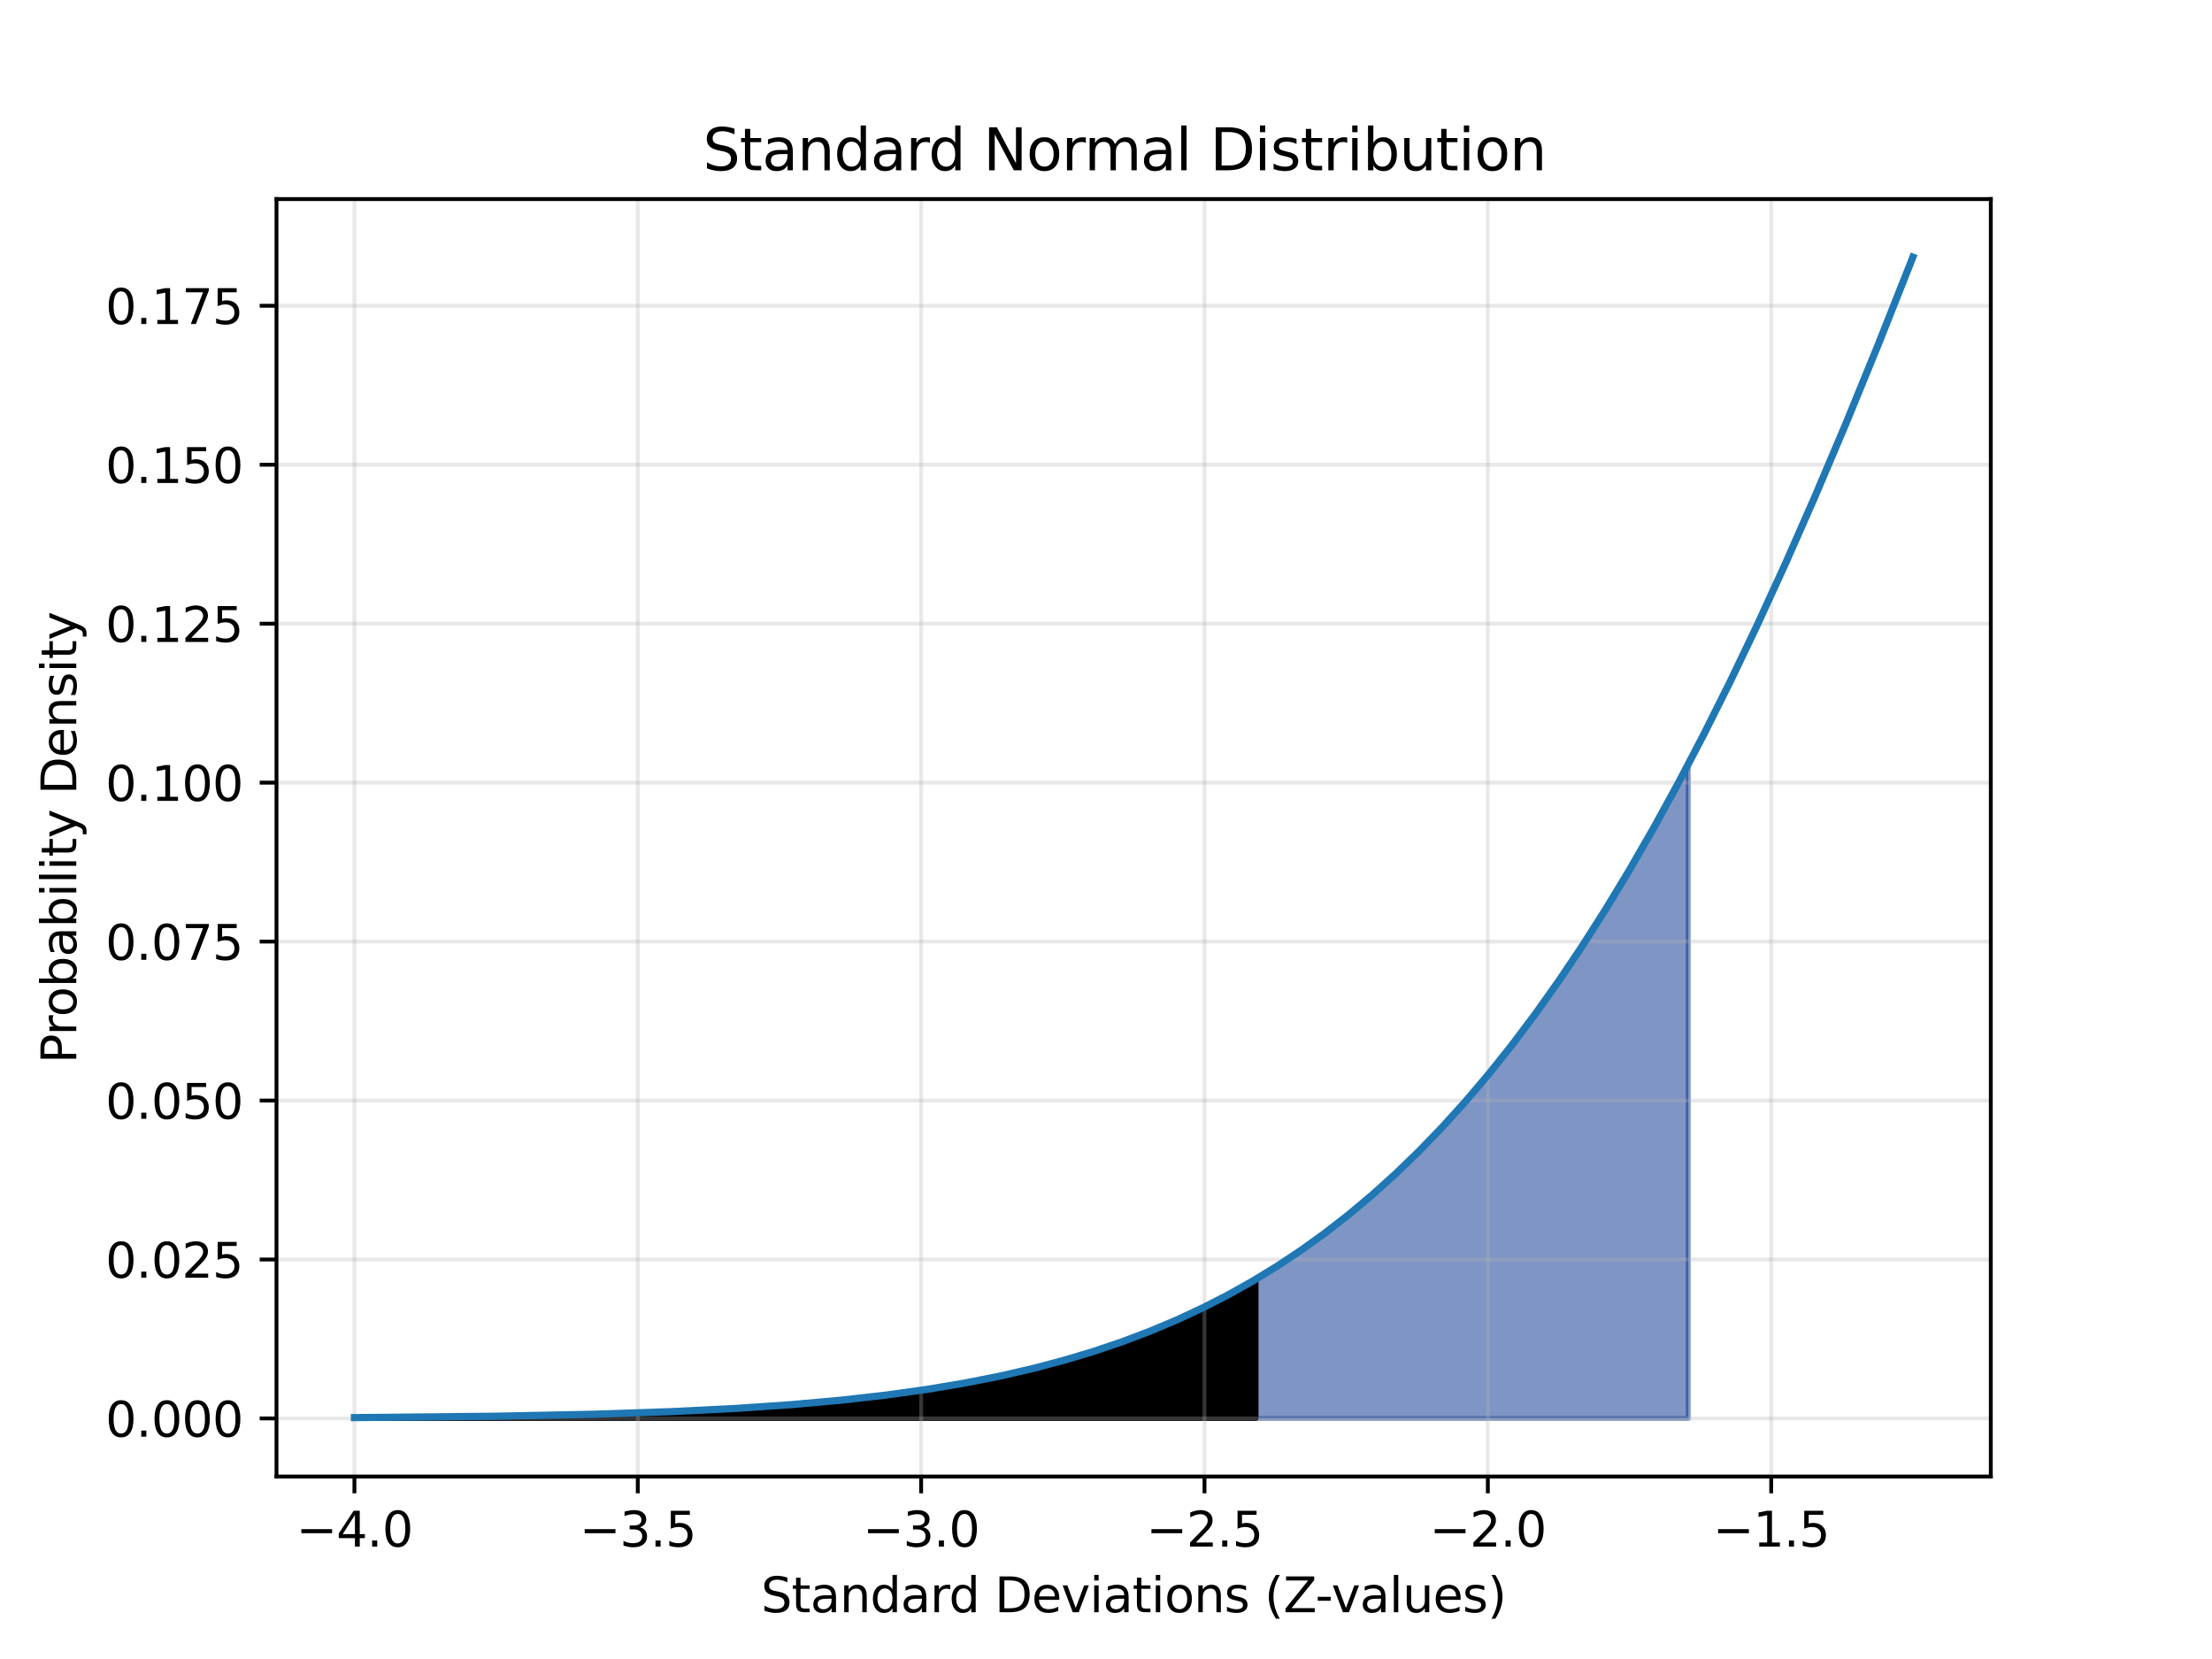 <?xml version="1.0" encoding="utf-8" standalone="no"?>
<!DOCTYPE svg PUBLIC "-//W3C//DTD SVG 1.1//EN"
  "http://www.w3.org/Graphics/SVG/1.1/DTD/svg11.dtd">
<svg xmlns:xlink="http://www.w3.org/1999/xlink" width="460.8pt" height="345.6pt" viewBox="0 0 460.8 345.6" xmlns="http://www.w3.org/2000/svg" version="1.1">
 <defs>
  <style type="text/css">*{stroke-linejoin: round; stroke-linecap: butt}</style>
 </defs>
 <g id="figure_1">
  <g id="patch_1">
   <path d="M 0 345.6 
L 460.8 345.6 
L 460.8 0 
L 0 0 
z
" style="fill: #ffffff"/>
  </g>
  <g id="axes_1">
   <g id="patch_2">
    <path d="M 57.6 307.584 
L 414.72 307.584 
L 414.72 41.472 
L 57.6 41.472 
z
" style="fill: #ffffff"/>
   </g>
   <g id="FillBetweenPolyCollection_1">
    <defs>
     <path id="m7348c4b669" d="M 73.833 -50.112 
L 73.833 -50.289 
L 74.158 -50.291 
L 74.483 -50.293 
L 74.808 -50.295 
L 75.133 -50.297 
L 75.458 -50.299 
L 75.783 -50.301 
L 76.108 -50.303 
L 76.433 -50.306 
L 76.758 -50.308 
L 77.083 -50.31 
L 77.408 -50.312 
L 77.732 -50.314 
L 78.057 -50.316 
L 78.382 -50.319 
L 78.707 -50.321 
L 79.032 -50.323 
L 79.357 -50.326 
L 79.682 -50.328 
L 80.007 -50.33 
L 80.332 -50.333 
L 80.657 -50.335 
L 80.982 -50.337 
L 81.307 -50.34 
L 81.632 -50.342 
L 81.957 -50.345 
L 82.282 -50.347 
L 82.607 -50.35 
L 82.932 -50.353 
L 83.257 -50.355 
L 83.582 -50.358 
L 83.907 -50.36 
L 84.232 -50.363 
L 84.557 -50.366 
L 84.882 -50.369 
L 85.207 -50.371 
L 85.532 -50.374 
L 85.857 -50.377 
L 86.182 -50.38 
L 86.507 -50.383 
L 86.832 -50.386 
L 87.157 -50.389 
L 87.482 -50.392 
L 87.807 -50.395 
L 88.132 -50.398 
L 88.457 -50.401 
L 88.782 -50.404 
L 89.107 -50.407 
L 89.432 -50.41 
L 89.757 -50.413 
L 90.082 -50.417 
L 90.407 -50.42 
L 90.732 -50.423 
L 91.057 -50.426 
L 91.382 -50.43 
L 91.707 -50.433 
L 92.032 -50.437 
L 92.357 -50.44 
L 92.682 -50.443 
L 93.007 -50.447 
L 93.331 -50.451 
L 93.656 -50.454 
L 93.981 -50.458 
L 94.306 -50.461 
L 94.631 -50.465 
L 94.956 -50.469 
L 95.281 -50.473 
L 95.606 -50.476 
L 95.931 -50.48 
L 96.256 -50.484 
L 96.581 -50.488 
L 96.906 -50.492 
L 97.231 -50.496 
L 97.556 -50.5 
L 97.881 -50.504 
L 98.206 -50.508 
L 98.531 -50.512 
L 98.856 -50.517 
L 99.181 -50.521 
L 99.506 -50.525 
L 99.831 -50.529 
L 100.156 -50.534 
L 100.481 -50.538 
L 100.806 -50.543 
L 101.131 -50.547 
L 101.456 -50.552 
L 101.781 -50.556 
L 102.106 -50.561 
L 102.431 -50.566 
L 102.756 -50.57 
L 103.081 -50.575 
L 103.406 -50.58 
L 103.731 -50.585 
L 104.056 -50.59 
L 104.381 -50.595 
L 104.706 -50.6 
L 105.031 -50.605 
L 105.356 -50.61 
L 105.681 -50.615 
L 106.006 -50.62 
L 106.331 -50.625 
L 106.656 -50.631 
L 106.981 -50.636 
L 107.306 -50.641 
L 107.631 -50.647 
L 107.956 -50.652 
L 108.281 -50.658 
L 108.606 -50.663 
L 108.931 -50.669 
L 109.255 -50.675 
L 109.58 -50.68 
L 109.905 -50.686 
L 110.23 -50.692 
L 110.555 -50.698 
L 110.88 -50.704 
L 111.205 -50.71 
L 111.53 -50.716 
L 111.855 -50.722 
L 112.18 -50.729 
L 112.505 -50.735 
L 112.83 -50.741 
L 113.155 -50.748 
L 113.48 -50.754 
L 113.805 -50.76 
L 114.13 -50.767 
L 114.455 -50.774 
L 114.78 -50.78 
L 115.105 -50.787 
L 115.43 -50.794 
L 115.755 -50.801 
L 116.08 -50.808 
L 116.405 -50.815 
L 116.73 -50.822 
L 117.055 -50.829 
L 117.38 -50.836 
L 117.705 -50.843 
L 118.03 -50.851 
L 118.355 -50.858 
L 118.68 -50.866 
L 119.005 -50.873 
L 119.33 -50.881 
L 119.655 -50.889 
L 119.98 -50.896 
L 120.305 -50.904 
L 120.63 -50.912 
L 120.955 -50.92 
L 121.28 -50.928 
L 121.605 -50.936 
L 121.93 -50.944 
L 122.255 -50.953 
L 122.58 -50.961 
L 122.905 -50.969 
L 123.23 -50.978 
L 123.555 -50.986 
L 123.88 -50.995 
L 124.205 -51.004 
L 124.53 -51.013 
L 124.855 -51.022 
L 125.179 -51.031 
L 125.504 -51.04 
L 125.829 -51.049 
L 126.154 -51.058 
L 126.479 -51.067 
L 126.804 -51.077 
L 127.129 -51.086 
L 127.454 -51.096 
L 127.779 -51.105 
L 128.104 -51.115 
L 128.429 -51.125 
L 128.754 -51.135 
L 129.079 -51.145 
L 129.404 -51.155 
L 129.729 -51.165 
L 130.054 -51.175 
L 130.379 -51.186 
L 130.704 -51.196 
L 131.029 -51.207 
L 131.354 -51.217 
L 131.679 -51.228 
L 132.004 -51.239 
L 132.329 -51.25 
L 132.654 -51.261 
L 132.979 -51.272 
L 133.304 -51.283 
L 133.629 -51.294 
L 133.954 -51.306 
L 134.279 -51.317 
L 134.604 -51.329 
L 134.929 -51.341 
L 135.254 -51.353 
L 135.579 -51.365 
L 135.904 -51.377 
L 136.229 -51.389 
L 136.554 -51.401 
L 136.879 -51.413 
L 137.204 -51.426 
L 137.529 -51.438 
L 137.854 -51.451 
L 138.179 -51.464 
L 138.504 -51.477 
L 138.829 -51.49 
L 139.154 -51.503 
L 139.479 -51.516 
L 139.804 -51.53 
L 140.129 -51.543 
L 140.454 -51.557 
L 140.779 -51.57 
L 141.103 -51.584 
L 141.428 -51.598 
L 141.753 -51.612 
L 142.078 -51.626 
L 142.403 -51.641 
L 142.728 -51.655 
L 143.053 -51.67 
L 143.378 -51.685 
L 143.703 -51.699 
L 144.028 -51.714 
L 144.353 -51.729 
L 144.678 -51.745 
L 145.003 -51.76 
L 145.328 -51.775 
L 145.653 -51.791 
L 145.978 -51.807 
L 146.303 -51.823 
L 146.628 -51.839 
L 146.953 -51.855 
L 147.278 -51.871 
L 147.603 -51.888 
L 147.928 -51.904 
L 148.253 -51.921 
L 148.578 -51.938 
L 148.903 -51.955 
L 149.228 -51.972 
L 149.553 -51.989 
L 149.878 -52.007 
L 150.203 -52.024 
L 150.528 -52.042 
L 150.853 -52.06 
L 151.178 -52.078 
L 151.503 -52.096 
L 151.828 -52.114 
L 152.153 -52.133 
L 152.478 -52.151 
L 152.803 -52.17 
L 153.128 -52.189 
L 153.453 -52.208 
L 153.778 -52.227 
L 154.103 -52.247 
L 154.428 -52.267 
L 154.753 -52.286 
L 155.078 -52.306 
L 155.403 -52.326 
L 155.728 -52.347 
L 156.053 -52.367 
L 156.378 -52.388 
L 156.703 -52.408 
L 157.027 -52.429 
L 157.352 -52.45 
L 157.677 -52.472 
L 158.002 -52.493 
L 158.327 -52.515 
L 158.652 -52.537 
L 158.977 -52.559 
L 159.302 -52.581 
L 159.627 -52.603 
L 159.952 -52.626 
L 160.277 -52.648 
L 160.602 -52.671 
L 160.927 -52.694 
L 161.252 -52.718 
L 161.577 -52.741 
L 161.902 -52.765 
L 162.227 -52.789 
L 162.552 -52.813 
L 162.877 -52.837 
L 163.202 -52.861 
L 163.527 -52.886 
L 163.852 -52.911 
L 164.177 -52.936 
L 164.502 -52.961 
L 164.827 -52.987 
L 165.152 -53.012 
L 165.477 -53.038 
L 165.802 -53.064 
L 166.127 -53.09 
L 166.452 -53.117 
L 166.777 -53.144 
L 167.102 -53.171 
L 167.427 -53.198 
L 167.752 -53.225 
L 168.077 -53.253 
L 168.402 -53.28 
L 168.727 -53.308 
L 169.052 -53.337 
L 169.377 -53.365 
L 169.702 -53.394 
L 170.027 -53.423 
L 170.352 -53.452 
L 170.677 -53.481 
L 171.002 -53.511 
L 171.327 -53.541 
L 171.652 -53.571 
L 171.977 -53.601 
L 172.302 -53.632 
L 172.627 -53.662 
L 172.951 -53.693 
L 173.276 -53.725 
L 173.601 -53.756 
L 173.926 -53.788 
L 174.251 -53.82 
L 174.576 -53.852 
L 174.901 -53.885 
L 175.226 -53.918 
L 175.551 -53.951 
L 175.876 -53.984 
L 176.201 -54.017 
L 176.526 -54.051 
L 176.851 -54.085 
L 177.176 -54.12 
L 177.501 -54.154 
L 177.826 -54.189 
L 178.151 -54.224 
L 178.476 -54.26 
L 178.801 -54.295 
L 179.126 -54.331 
L 179.451 -54.368 
L 179.776 -54.404 
L 180.101 -54.441 
L 180.426 -54.478 
L 180.751 -54.515 
L 181.076 -54.553 
L 181.401 -54.591 
L 181.726 -54.629 
L 182.051 -54.668 
L 182.376 -54.707 
L 182.701 -54.746 
L 183.026 -54.785 
L 183.351 -54.825 
L 183.676 -54.865 
L 184.001 -54.905 
L 184.326 -54.946 
L 184.651 -54.987 
L 184.976 -55.028 
L 185.301 -55.069 
L 185.626 -55.111 
L 185.951 -55.153 
L 186.276 -55.196 
L 186.601 -55.239 
L 186.926 -55.282 
L 187.251 -55.325 
L 187.576 -55.369 
L 187.901 -55.413 
L 188.226 -55.458 
L 188.55 -55.502 
L 188.875 -55.548 
L 189.2 -55.593 
L 189.525 -55.639 
L 189.85 -55.685 
L 190.175 -55.731 
L 190.5 -55.778 
L 190.825 -55.825 
L 191.15 -55.873 
L 191.475 -55.921 
L 191.8 -55.969 
L 192.125 -56.017 
L 192.45 -56.066 
L 192.775 -56.116 
L 193.1 -56.165 
L 193.425 -56.215 
L 193.75 -56.266 
L 194.075 -56.316 
L 194.4 -56.367 
L 194.725 -56.419 
L 195.05 -56.471 
L 195.375 -56.523 
L 195.7 -56.576 
L 196.025 -56.629 
L 196.35 -56.682 
L 196.675 -56.736 
L 197 -56.79 
L 197.325 -56.844 
L 197.65 -56.899 
L 197.975 -56.955 
L 198.3 -57.01 
L 198.625 -57.067 
L 198.95 -57.123 
L 199.275 -57.18 
L 199.6 -57.237 
L 199.925 -57.295 
L 200.25 -57.353 
L 200.575 -57.412 
L 200.9 -57.471 
L 201.225 -57.53 
L 201.55 -57.59 
L 201.875 -57.651 
L 202.2 -57.711 
L 202.525 -57.772 
L 202.85 -57.834 
L 203.175 -57.896 
L 203.5 -57.958 
L 203.825 -58.021 
L 204.15 -58.085 
L 204.474 -58.149 
L 204.799 -58.213 
L 205.124 -58.277 
L 205.449 -58.343 
L 205.774 -58.408 
L 206.099 -58.474 
L 206.424 -58.541 
L 206.749 -58.608 
L 207.074 -58.675 
L 207.399 -58.743 
L 207.724 -58.811 
L 208.049 -58.88 
L 208.374 -58.95 
L 208.699 -59.02 
L 209.024 -59.09 
L 209.349 -59.161 
L 209.674 -59.232 
L 209.999 -59.304 
L 210.324 -59.376 
L 210.649 -59.449 
L 210.974 -59.522 
L 211.299 -59.596 
L 211.624 -59.67 
L 211.949 -59.745 
L 212.274 -59.82 
L 212.599 -59.896 
L 212.924 -59.972 
L 213.249 -60.049 
L 213.574 -60.127 
L 213.899 -60.204 
L 214.224 -60.283 
L 214.549 -60.362 
L 214.874 -60.441 
L 215.199 -60.521 
L 215.524 -60.602 
L 215.849 -60.683 
L 216.174 -60.765 
L 216.499 -60.847 
L 216.824 -60.93 
L 217.149 -61.013 
L 217.474 -61.097 
L 217.799 -61.181 
L 218.124 -61.266 
L 218.449 -61.352 
L 218.774 -61.438 
L 219.099 -61.525 
L 219.424 -61.612 
L 219.749 -61.7 
L 220.074 -61.788 
L 220.398 -61.878 
L 220.723 -61.967 
L 221.048 -62.057 
L 221.373 -62.148 
L 221.698 -62.24 
L 222.023 -62.332 
L 222.348 -62.424 
L 222.673 -62.518 
L 222.998 -62.611 
L 223.323 -62.706 
L 223.648 -62.801 
L 223.973 -62.897 
L 224.298 -62.993 
L 224.623 -63.09 
L 224.948 -63.187 
L 225.273 -63.286 
L 225.598 -63.385 
L 225.923 -63.484 
L 226.248 -63.584 
L 226.573 -63.685 
L 226.898 -63.786 
L 227.223 -63.889 
L 227.548 -63.991 
L 227.873 -64.095 
L 228.198 -64.199 
L 228.523 -64.303 
L 228.848 -64.409 
L 229.173 -64.515 
L 229.498 -64.622 
L 229.823 -64.729 
L 230.148 -64.837 
L 230.473 -64.946 
L 230.798 -65.056 
L 231.123 -65.166 
L 231.448 -65.277 
L 231.773 -65.388 
L 232.098 -65.501 
L 232.423 -65.614 
L 232.748 -65.727 
L 233.073 -65.842 
L 233.398 -65.957 
L 233.723 -66.073 
L 234.048 -66.189 
L 234.373 -66.307 
L 234.698 -66.425 
L 235.023 -66.544 
L 235.348 -66.663 
L 235.673 -66.783 
L 235.998 -66.904 
L 236.322 -67.026 
L 236.647 -67.149 
L 236.972 -67.272 
L 237.297 -67.396 
L 237.622 -67.521 
L 237.947 -67.647 
L 238.272 -67.773 
L 238.597 -67.9 
L 238.922 -68.028 
L 239.247 -68.157 
L 239.572 -68.286 
L 239.897 -68.416 
L 240.222 -68.547 
L 240.547 -68.679 
L 240.872 -68.812 
L 241.197 -68.945 
L 241.522 -69.08 
L 241.847 -69.215 
L 242.172 -69.351 
L 242.497 -69.488 
L 242.822 -69.625 
L 243.147 -69.763 
L 243.472 -69.903 
L 243.797 -70.043 
L 244.122 -70.184 
L 244.447 -70.325 
L 244.772 -70.468 
L 245.097 -70.611 
L 245.422 -70.756 
L 245.747 -70.901 
L 246.072 -71.047 
L 246.397 -71.194 
L 246.722 -71.341 
L 247.047 -71.49 
L 247.372 -71.639 
L 247.697 -71.79 
L 248.022 -71.941 
L 248.347 -72.093 
L 248.672 -72.246 
L 248.997 -72.4 
L 249.322 -72.555 
L 249.647 -72.711 
L 249.972 -72.867 
L 250.297 -73.025 
L 250.622 -73.183 
L 250.947 -73.343 
L 251.272 -73.503 
L 251.597 -73.664 
L 251.922 -73.827 
L 252.246 -73.99 
L 252.571 -74.154 
L 252.896 -74.319 
L 253.221 -74.485 
L 253.546 -74.652 
L 253.871 -74.819 
L 254.196 -74.988 
L 254.521 -75.158 
L 254.846 -75.329 
L 255.171 -75.501 
L 255.496 -75.673 
L 255.821 -75.847 
L 256.146 -76.022 
L 256.471 -76.197 
L 256.796 -76.374 
L 257.121 -76.551 
L 257.446 -76.73 
L 257.771 -76.91 
L 258.096 -77.09 
L 258.421 -77.272 
L 258.746 -77.455 
L 259.071 -77.638 
L 259.396 -77.823 
L 259.721 -78.009 
L 260.046 -78.196 
L 260.371 -78.383 
L 260.696 -78.572 
L 261.021 -78.762 
L 261.346 -78.953 
L 261.671 -79.145 
L 261.996 -79.338 
L 262.321 -79.532 
L 262.646 -79.727 
L 262.971 -79.924 
L 263.296 -80.121 
L 263.621 -80.319 
L 263.946 -80.519 
L 264.271 -80.719 
L 264.596 -80.921 
L 264.921 -81.124 
L 265.246 -81.328 
L 265.571 -81.533 
L 265.896 -81.739 
L 266.221 -81.946 
L 266.546 -82.154 
L 266.871 -82.363 
L 267.196 -82.574 
L 267.521 -82.786 
L 267.846 -82.998 
L 268.17 -83.212 
L 268.495 -83.427 
L 268.82 -83.644 
L 269.145 -83.861 
L 269.47 -84.079 
L 269.795 -84.299 
L 270.12 -84.52 
L 270.445 -84.742 
L 270.77 -84.965 
L 271.095 -85.189 
L 271.42 -85.415 
L 271.745 -85.641 
L 272.07 -85.869 
L 272.395 -86.098 
L 272.72 -86.328 
L 273.045 -86.56 
L 273.37 -86.793 
L 273.695 -87.026 
L 274.02 -87.261 
L 274.345 -87.498 
L 274.67 -87.735 
L 274.995 -87.974 
L 275.32 -88.214 
L 275.645 -88.455 
L 275.97 -88.697 
L 276.295 -88.941 
L 276.62 -89.186 
L 276.945 -89.432 
L 277.27 -89.679 
L 277.595 -89.928 
L 277.92 -90.178 
L 278.245 -90.429 
L 278.57 -90.681 
L 278.895 -90.935 
L 279.22 -91.19 
L 279.545 -91.446 
L 279.87 -91.704 
L 280.195 -91.962 
L 280.52 -92.222 
L 280.845 -92.484 
L 281.17 -92.747 
L 281.495 -93.01 
L 281.82 -93.276 
L 282.145 -93.542 
L 282.47 -93.81 
L 282.795 -94.08 
L 283.12 -94.35 
L 283.445 -94.622 
L 283.769 -94.895 
L 284.094 -95.17 
L 284.419 -95.446 
L 284.744 -95.723 
L 285.069 -96.001 
L 285.394 -96.281 
L 285.719 -96.563 
L 286.044 -96.845 
L 286.369 -97.129 
L 286.694 -97.415 
L 287.019 -97.702 
L 287.344 -97.99 
L 287.669 -98.279 
L 287.994 -98.57 
L 288.319 -98.862 
L 288.644 -99.156 
L 288.969 -99.451 
L 289.294 -99.748 
L 289.619 -100.045 
L 289.944 -100.345 
L 290.269 -100.645 
L 290.594 -100.948 
L 290.919 -101.251 
L 291.244 -101.556 
L 291.569 -101.862 
L 291.894 -102.17 
L 292.219 -102.479 
L 292.544 -102.79 
L 292.869 -103.102 
L 293.194 -103.416 
L 293.519 -103.731 
L 293.844 -104.047 
L 294.169 -104.365 
L 294.494 -104.685 
L 294.819 -105.005 
L 295.144 -105.328 
L 295.469 -105.651 
L 295.794 -105.977 
L 296.119 -106.303 
L 296.444 -106.632 
L 296.769 -106.961 
L 297.094 -107.293 
L 297.419 -107.625 
L 297.744 -107.959 
L 298.069 -108.295 
L 298.394 -108.632 
L 298.719 -108.971 
L 299.044 -109.311 
L 299.369 -109.653 
L 299.693 -109.996 
L 300.018 -110.341 
L 300.343 -110.687 
L 300.668 -111.035 
L 300.993 -111.384 
L 301.318 -111.735 
L 301.643 -112.088 
L 301.968 -112.442 
L 302.293 -112.797 
L 302.618 -113.154 
L 302.943 -113.513 
L 303.268 -113.873 
L 303.593 -114.235 
L 303.918 -114.598 
L 304.243 -114.963 
L 304.568 -115.33 
L 304.893 -115.698 
L 305.218 -116.067 
L 305.543 -116.438 
L 305.868 -116.811 
L 306.193 -117.185 
L 306.518 -117.561 
L 306.843 -117.939 
L 307.168 -118.318 
L 307.493 -118.699 
L 307.818 -119.081 
L 308.143 -119.465 
L 308.468 -119.851 
L 308.793 -120.238 
L 309.118 -120.627 
L 309.443 -121.017 
L 309.768 -121.409 
L 310.093 -121.803 
L 310.418 -122.198 
L 310.743 -122.595 
L 311.068 -122.993 
L 311.393 -123.393 
L 311.718 -123.795 
L 312.043 -124.199 
L 312.368 -124.604 
L 312.693 -125.01 
L 313.018 -125.419 
L 313.343 -125.829 
L 313.668 -126.241 
L 313.993 -126.654 
L 314.318 -127.069 
L 314.643 -127.486 
L 314.968 -127.904 
L 315.293 -128.324 
L 315.617 -128.746 
L 315.942 -129.169 
L 316.267 -129.594 
L 316.592 -130.021 
L 316.917 -130.449 
L 317.242 -130.879 
L 317.567 -131.311 
L 317.892 -131.744 
L 318.217 -132.18 
L 318.542 -132.616 
L 318.867 -133.055 
L 319.192 -133.495 
L 319.517 -133.937 
L 319.842 -134.381 
L 320.167 -134.826 
L 320.492 -135.273 
L 320.817 -135.722 
L 321.142 -136.172 
L 321.467 -136.625 
L 321.792 -137.078 
L 322.117 -137.534 
L 322.442 -137.991 
L 322.767 -138.451 
L 323.092 -138.911 
L 323.417 -139.374 
L 323.742 -139.838 
L 324.067 -140.304 
L 324.392 -140.772 
L 324.717 -141.241 
L 325.042 -141.712 
L 325.367 -142.185 
L 325.692 -142.66 
L 326.017 -143.136 
L 326.342 -143.615 
L 326.667 -144.095 
L 326.992 -144.576 
L 327.317 -145.06 
L 327.642 -145.545 
L 327.967 -146.032 
L 328.292 -146.52 
L 328.617 -147.011 
L 328.942 -147.503 
L 329.267 -147.997 
L 329.592 -148.493 
L 329.917 -148.99 
L 330.242 -149.489 
L 330.567 -149.99 
L 330.892 -150.493 
L 331.217 -150.997 
L 331.541 -151.504 
L 331.866 -152.012 
L 332.191 -152.521 
L 332.516 -153.033 
L 332.841 -153.546 
L 333.166 -154.062 
L 333.491 -154.578 
L 333.816 -155.097 
L 334.141 -155.618 
L 334.466 -156.14 
L 334.791 -156.664 
L 335.116 -157.19 
L 335.441 -157.717 
L 335.766 -158.246 
L 336.091 -158.778 
L 336.416 -159.31 
L 336.741 -159.845 
L 337.066 -160.382 
L 337.391 -160.92 
L 337.716 -161.46 
L 338.041 -162.002 
L 338.366 -162.545 
L 338.691 -163.091 
L 339.016 -163.638 
L 339.341 -164.187 
L 339.666 -164.738 
L 339.991 -165.29 
L 340.316 -165.844 
L 340.641 -166.401 
L 340.966 -166.958 
L 341.291 -167.518 
L 341.616 -168.08 
L 341.941 -168.643 
L 342.266 -169.208 
L 342.591 -169.775 
L 342.916 -170.343 
L 343.241 -170.914 
L 343.566 -171.486 
L 343.891 -172.06 
L 344.216 -172.636 
L 344.541 -173.213 
L 344.866 -173.792 
L 345.191 -174.374 
L 345.516 -174.956 
L 345.841 -175.541 
L 346.166 -176.128 
L 346.491 -176.716 
L 346.816 -177.306 
L 347.141 -177.898 
L 347.465 -178.491 
L 347.79 -179.087 
L 348.115 -179.684 
L 348.44 -180.283 
L 348.765 -180.883 
L 349.09 -181.486 
L 349.415 -182.09 
L 349.74 -182.696 
L 350.065 -183.304 
L 350.39 -183.914 
L 350.715 -184.525 
L 351.04 -185.138 
L 351.365 -185.753 
L 351.69 -186.37 
L 351.69 -50.112 
L 351.69 -50.112 
L 351.365 -50.112 
L 351.04 -50.112 
L 350.715 -50.112 
L 350.39 -50.112 
L 350.065 -50.112 
L 349.74 -50.112 
L 349.415 -50.112 
L 349.09 -50.112 
L 348.765 -50.112 
L 348.44 -50.112 
L 348.115 -50.112 
L 347.79 -50.112 
L 347.465 -50.112 
L 347.141 -50.112 
L 346.816 -50.112 
L 346.491 -50.112 
L 346.166 -50.112 
L 345.841 -50.112 
L 345.516 -50.112 
L 345.191 -50.112 
L 344.866 -50.112 
L 344.541 -50.112 
L 344.216 -50.112 
L 343.891 -50.112 
L 343.566 -50.112 
L 343.241 -50.112 
L 342.916 -50.112 
L 342.591 -50.112 
L 342.266 -50.112 
L 341.941 -50.112 
L 341.616 -50.112 
L 341.291 -50.112 
L 340.966 -50.112 
L 340.641 -50.112 
L 340.316 -50.112 
L 339.991 -50.112 
L 339.666 -50.112 
L 339.341 -50.112 
L 339.016 -50.112 
L 338.691 -50.112 
L 338.366 -50.112 
L 338.041 -50.112 
L 337.716 -50.112 
L 337.391 -50.112 
L 337.066 -50.112 
L 336.741 -50.112 
L 336.416 -50.112 
L 336.091 -50.112 
L 335.766 -50.112 
L 335.441 -50.112 
L 335.116 -50.112 
L 334.791 -50.112 
L 334.466 -50.112 
L 334.141 -50.112 
L 333.816 -50.112 
L 333.491 -50.112 
L 333.166 -50.112 
L 332.841 -50.112 
L 332.516 -50.112 
L 332.191 -50.112 
L 331.866 -50.112 
L 331.541 -50.112 
L 331.217 -50.112 
L 330.892 -50.112 
L 330.567 -50.112 
L 330.242 -50.112 
L 329.917 -50.112 
L 329.592 -50.112 
L 329.267 -50.112 
L 328.942 -50.112 
L 328.617 -50.112 
L 328.292 -50.112 
L 327.967 -50.112 
L 327.642 -50.112 
L 327.317 -50.112 
L 326.992 -50.112 
L 326.667 -50.112 
L 326.342 -50.112 
L 326.017 -50.112 
L 325.692 -50.112 
L 325.367 -50.112 
L 325.042 -50.112 
L 324.717 -50.112 
L 324.392 -50.112 
L 324.067 -50.112 
L 323.742 -50.112 
L 323.417 -50.112 
L 323.092 -50.112 
L 322.767 -50.112 
L 322.442 -50.112 
L 322.117 -50.112 
L 321.792 -50.112 
L 321.467 -50.112 
L 321.142 -50.112 
L 320.817 -50.112 
L 320.492 -50.112 
L 320.167 -50.112 
L 319.842 -50.112 
L 319.517 -50.112 
L 319.192 -50.112 
L 318.867 -50.112 
L 318.542 -50.112 
L 318.217 -50.112 
L 317.892 -50.112 
L 317.567 -50.112 
L 317.242 -50.112 
L 316.917 -50.112 
L 316.592 -50.112 
L 316.267 -50.112 
L 315.942 -50.112 
L 315.617 -50.112 
L 315.293 -50.112 
L 314.968 -50.112 
L 314.643 -50.112 
L 314.318 -50.112 
L 313.993 -50.112 
L 313.668 -50.112 
L 313.343 -50.112 
L 313.018 -50.112 
L 312.693 -50.112 
L 312.368 -50.112 
L 312.043 -50.112 
L 311.718 -50.112 
L 311.393 -50.112 
L 311.068 -50.112 
L 310.743 -50.112 
L 310.418 -50.112 
L 310.093 -50.112 
L 309.768 -50.112 
L 309.443 -50.112 
L 309.118 -50.112 
L 308.793 -50.112 
L 308.468 -50.112 
L 308.143 -50.112 
L 307.818 -50.112 
L 307.493 -50.112 
L 307.168 -50.112 
L 306.843 -50.112 
L 306.518 -50.112 
L 306.193 -50.112 
L 305.868 -50.112 
L 305.543 -50.112 
L 305.218 -50.112 
L 304.893 -50.112 
L 304.568 -50.112 
L 304.243 -50.112 
L 303.918 -50.112 
L 303.593 -50.112 
L 303.268 -50.112 
L 302.943 -50.112 
L 302.618 -50.112 
L 302.293 -50.112 
L 301.968 -50.112 
L 301.643 -50.112 
L 301.318 -50.112 
L 300.993 -50.112 
L 300.668 -50.112 
L 300.343 -50.112 
L 300.018 -50.112 
L 299.693 -50.112 
L 299.369 -50.112 
L 299.044 -50.112 
L 298.719 -50.112 
L 298.394 -50.112 
L 298.069 -50.112 
L 297.744 -50.112 
L 297.419 -50.112 
L 297.094 -50.112 
L 296.769 -50.112 
L 296.444 -50.112 
L 296.119 -50.112 
L 295.794 -50.112 
L 295.469 -50.112 
L 295.144 -50.112 
L 294.819 -50.112 
L 294.494 -50.112 
L 294.169 -50.112 
L 293.844 -50.112 
L 293.519 -50.112 
L 293.194 -50.112 
L 292.869 -50.112 
L 292.544 -50.112 
L 292.219 -50.112 
L 291.894 -50.112 
L 291.569 -50.112 
L 291.244 -50.112 
L 290.919 -50.112 
L 290.594 -50.112 
L 290.269 -50.112 
L 289.944 -50.112 
L 289.619 -50.112 
L 289.294 -50.112 
L 288.969 -50.112 
L 288.644 -50.112 
L 288.319 -50.112 
L 287.994 -50.112 
L 287.669 -50.112 
L 287.344 -50.112 
L 287.019 -50.112 
L 286.694 -50.112 
L 286.369 -50.112 
L 286.044 -50.112 
L 285.719 -50.112 
L 285.394 -50.112 
L 285.069 -50.112 
L 284.744 -50.112 
L 284.419 -50.112 
L 284.094 -50.112 
L 283.769 -50.112 
L 283.445 -50.112 
L 283.12 -50.112 
L 282.795 -50.112 
L 282.47 -50.112 
L 282.145 -50.112 
L 281.82 -50.112 
L 281.495 -50.112 
L 281.17 -50.112 
L 280.845 -50.112 
L 280.52 -50.112 
L 280.195 -50.112 
L 279.87 -50.112 
L 279.545 -50.112 
L 279.22 -50.112 
L 278.895 -50.112 
L 278.57 -50.112 
L 278.245 -50.112 
L 277.92 -50.112 
L 277.595 -50.112 
L 277.27 -50.112 
L 276.945 -50.112 
L 276.62 -50.112 
L 276.295 -50.112 
L 275.97 -50.112 
L 275.645 -50.112 
L 275.32 -50.112 
L 274.995 -50.112 
L 274.67 -50.112 
L 274.345 -50.112 
L 274.02 -50.112 
L 273.695 -50.112 
L 273.37 -50.112 
L 273.045 -50.112 
L 272.72 -50.112 
L 272.395 -50.112 
L 272.07 -50.112 
L 271.745 -50.112 
L 271.42 -50.112 
L 271.095 -50.112 
L 270.77 -50.112 
L 270.445 -50.112 
L 270.12 -50.112 
L 269.795 -50.112 
L 269.47 -50.112 
L 269.145 -50.112 
L 268.82 -50.112 
L 268.495 -50.112 
L 268.17 -50.112 
L 267.846 -50.112 
L 267.521 -50.112 
L 267.196 -50.112 
L 266.871 -50.112 
L 266.546 -50.112 
L 266.221 -50.112 
L 265.896 -50.112 
L 265.571 -50.112 
L 265.246 -50.112 
L 264.921 -50.112 
L 264.596 -50.112 
L 264.271 -50.112 
L 263.946 -50.112 
L 263.621 -50.112 
L 263.296 -50.112 
L 262.971 -50.112 
L 262.646 -50.112 
L 262.321 -50.112 
L 261.996 -50.112 
L 261.671 -50.112 
L 261.346 -50.112 
L 261.021 -50.112 
L 260.696 -50.112 
L 260.371 -50.112 
L 260.046 -50.112 
L 259.721 -50.112 
L 259.396 -50.112 
L 259.071 -50.112 
L 258.746 -50.112 
L 258.421 -50.112 
L 258.096 -50.112 
L 257.771 -50.112 
L 257.446 -50.112 
L 257.121 -50.112 
L 256.796 -50.112 
L 256.471 -50.112 
L 256.146 -50.112 
L 255.821 -50.112 
L 255.496 -50.112 
L 255.171 -50.112 
L 254.846 -50.112 
L 254.521 -50.112 
L 254.196 -50.112 
L 253.871 -50.112 
L 253.546 -50.112 
L 253.221 -50.112 
L 252.896 -50.112 
L 252.571 -50.112 
L 252.246 -50.112 
L 251.922 -50.112 
L 251.597 -50.112 
L 251.272 -50.112 
L 250.947 -50.112 
L 250.622 -50.112 
L 250.297 -50.112 
L 249.972 -50.112 
L 249.647 -50.112 
L 249.322 -50.112 
L 248.997 -50.112 
L 248.672 -50.112 
L 248.347 -50.112 
L 248.022 -50.112 
L 247.697 -50.112 
L 247.372 -50.112 
L 247.047 -50.112 
L 246.722 -50.112 
L 246.397 -50.112 
L 246.072 -50.112 
L 245.747 -50.112 
L 245.422 -50.112 
L 245.097 -50.112 
L 244.772 -50.112 
L 244.447 -50.112 
L 244.122 -50.112 
L 243.797 -50.112 
L 243.472 -50.112 
L 243.147 -50.112 
L 242.822 -50.112 
L 242.497 -50.112 
L 242.172 -50.112 
L 241.847 -50.112 
L 241.522 -50.112 
L 241.197 -50.112 
L 240.872 -50.112 
L 240.547 -50.112 
L 240.222 -50.112 
L 239.897 -50.112 
L 239.572 -50.112 
L 239.247 -50.112 
L 238.922 -50.112 
L 238.597 -50.112 
L 238.272 -50.112 
L 237.947 -50.112 
L 237.622 -50.112 
L 237.297 -50.112 
L 236.972 -50.112 
L 236.647 -50.112 
L 236.322 -50.112 
L 235.998 -50.112 
L 235.673 -50.112 
L 235.348 -50.112 
L 235.023 -50.112 
L 234.698 -50.112 
L 234.373 -50.112 
L 234.048 -50.112 
L 233.723 -50.112 
L 233.398 -50.112 
L 233.073 -50.112 
L 232.748 -50.112 
L 232.423 -50.112 
L 232.098 -50.112 
L 231.773 -50.112 
L 231.448 -50.112 
L 231.123 -50.112 
L 230.798 -50.112 
L 230.473 -50.112 
L 230.148 -50.112 
L 229.823 -50.112 
L 229.498 -50.112 
L 229.173 -50.112 
L 228.848 -50.112 
L 228.523 -50.112 
L 228.198 -50.112 
L 227.873 -50.112 
L 227.548 -50.112 
L 227.223 -50.112 
L 226.898 -50.112 
L 226.573 -50.112 
L 226.248 -50.112 
L 225.923 -50.112 
L 225.598 -50.112 
L 225.273 -50.112 
L 224.948 -50.112 
L 224.623 -50.112 
L 224.298 -50.112 
L 223.973 -50.112 
L 223.648 -50.112 
L 223.323 -50.112 
L 222.998 -50.112 
L 222.673 -50.112 
L 222.348 -50.112 
L 222.023 -50.112 
L 221.698 -50.112 
L 221.373 -50.112 
L 221.048 -50.112 
L 220.723 -50.112 
L 220.398 -50.112 
L 220.074 -50.112 
L 219.749 -50.112 
L 219.424 -50.112 
L 219.099 -50.112 
L 218.774 -50.112 
L 218.449 -50.112 
L 218.124 -50.112 
L 217.799 -50.112 
L 217.474 -50.112 
L 217.149 -50.112 
L 216.824 -50.112 
L 216.499 -50.112 
L 216.174 -50.112 
L 215.849 -50.112 
L 215.524 -50.112 
L 215.199 -50.112 
L 214.874 -50.112 
L 214.549 -50.112 
L 214.224 -50.112 
L 213.899 -50.112 
L 213.574 -50.112 
L 213.249 -50.112 
L 212.924 -50.112 
L 212.599 -50.112 
L 212.274 -50.112 
L 211.949 -50.112 
L 211.624 -50.112 
L 211.299 -50.112 
L 210.974 -50.112 
L 210.649 -50.112 
L 210.324 -50.112 
L 209.999 -50.112 
L 209.674 -50.112 
L 209.349 -50.112 
L 209.024 -50.112 
L 208.699 -50.112 
L 208.374 -50.112 
L 208.049 -50.112 
L 207.724 -50.112 
L 207.399 -50.112 
L 207.074 -50.112 
L 206.749 -50.112 
L 206.424 -50.112 
L 206.099 -50.112 
L 205.774 -50.112 
L 205.449 -50.112 
L 205.124 -50.112 
L 204.799 -50.112 
L 204.474 -50.112 
L 204.15 -50.112 
L 203.825 -50.112 
L 203.5 -50.112 
L 203.175 -50.112 
L 202.85 -50.112 
L 202.525 -50.112 
L 202.2 -50.112 
L 201.875 -50.112 
L 201.55 -50.112 
L 201.225 -50.112 
L 200.9 -50.112 
L 200.575 -50.112 
L 200.25 -50.112 
L 199.925 -50.112 
L 199.6 -50.112 
L 199.275 -50.112 
L 198.95 -50.112 
L 198.625 -50.112 
L 198.3 -50.112 
L 197.975 -50.112 
L 197.65 -50.112 
L 197.325 -50.112 
L 197 -50.112 
L 196.675 -50.112 
L 196.35 -50.112 
L 196.025 -50.112 
L 195.7 -50.112 
L 195.375 -50.112 
L 195.05 -50.112 
L 194.725 -50.112 
L 194.4 -50.112 
L 194.075 -50.112 
L 193.75 -50.112 
L 193.425 -50.112 
L 193.1 -50.112 
L 192.775 -50.112 
L 192.45 -50.112 
L 192.125 -50.112 
L 191.8 -50.112 
L 191.475 -50.112 
L 191.15 -50.112 
L 190.825 -50.112 
L 190.5 -50.112 
L 190.175 -50.112 
L 189.85 -50.112 
L 189.525 -50.112 
L 189.2 -50.112 
L 188.875 -50.112 
L 188.55 -50.112 
L 188.226 -50.112 
L 187.901 -50.112 
L 187.576 -50.112 
L 187.251 -50.112 
L 186.926 -50.112 
L 186.601 -50.112 
L 186.276 -50.112 
L 185.951 -50.112 
L 185.626 -50.112 
L 185.301 -50.112 
L 184.976 -50.112 
L 184.651 -50.112 
L 184.326 -50.112 
L 184.001 -50.112 
L 183.676 -50.112 
L 183.351 -50.112 
L 183.026 -50.112 
L 182.701 -50.112 
L 182.376 -50.112 
L 182.051 -50.112 
L 181.726 -50.112 
L 181.401 -50.112 
L 181.076 -50.112 
L 180.751 -50.112 
L 180.426 -50.112 
L 180.101 -50.112 
L 179.776 -50.112 
L 179.451 -50.112 
L 179.126 -50.112 
L 178.801 -50.112 
L 178.476 -50.112 
L 178.151 -50.112 
L 177.826 -50.112 
L 177.501 -50.112 
L 177.176 -50.112 
L 176.851 -50.112 
L 176.526 -50.112 
L 176.201 -50.112 
L 175.876 -50.112 
L 175.551 -50.112 
L 175.226 -50.112 
L 174.901 -50.112 
L 174.576 -50.112 
L 174.251 -50.112 
L 173.926 -50.112 
L 173.601 -50.112 
L 173.276 -50.112 
L 172.951 -50.112 
L 172.627 -50.112 
L 172.302 -50.112 
L 171.977 -50.112 
L 171.652 -50.112 
L 171.327 -50.112 
L 171.002 -50.112 
L 170.677 -50.112 
L 170.352 -50.112 
L 170.027 -50.112 
L 169.702 -50.112 
L 169.377 -50.112 
L 169.052 -50.112 
L 168.727 -50.112 
L 168.402 -50.112 
L 168.077 -50.112 
L 167.752 -50.112 
L 167.427 -50.112 
L 167.102 -50.112 
L 166.777 -50.112 
L 166.452 -50.112 
L 166.127 -50.112 
L 165.802 -50.112 
L 165.477 -50.112 
L 165.152 -50.112 
L 164.827 -50.112 
L 164.502 -50.112 
L 164.177 -50.112 
L 163.852 -50.112 
L 163.527 -50.112 
L 163.202 -50.112 
L 162.877 -50.112 
L 162.552 -50.112 
L 162.227 -50.112 
L 161.902 -50.112 
L 161.577 -50.112 
L 161.252 -50.112 
L 160.927 -50.112 
L 160.602 -50.112 
L 160.277 -50.112 
L 159.952 -50.112 
L 159.627 -50.112 
L 159.302 -50.112 
L 158.977 -50.112 
L 158.652 -50.112 
L 158.327 -50.112 
L 158.002 -50.112 
L 157.677 -50.112 
L 157.352 -50.112 
L 157.027 -50.112 
L 156.703 -50.112 
L 156.378 -50.112 
L 156.053 -50.112 
L 155.728 -50.112 
L 155.403 -50.112 
L 155.078 -50.112 
L 154.753 -50.112 
L 154.428 -50.112 
L 154.103 -50.112 
L 153.778 -50.112 
L 153.453 -50.112 
L 153.128 -50.112 
L 152.803 -50.112 
L 152.478 -50.112 
L 152.153 -50.112 
L 151.828 -50.112 
L 151.503 -50.112 
L 151.178 -50.112 
L 150.853 -50.112 
L 150.528 -50.112 
L 150.203 -50.112 
L 149.878 -50.112 
L 149.553 -50.112 
L 149.228 -50.112 
L 148.903 -50.112 
L 148.578 -50.112 
L 148.253 -50.112 
L 147.928 -50.112 
L 147.603 -50.112 
L 147.278 -50.112 
L 146.953 -50.112 
L 146.628 -50.112 
L 146.303 -50.112 
L 145.978 -50.112 
L 145.653 -50.112 
L 145.328 -50.112 
L 145.003 -50.112 
L 144.678 -50.112 
L 144.353 -50.112 
L 144.028 -50.112 
L 143.703 -50.112 
L 143.378 -50.112 
L 143.053 -50.112 
L 142.728 -50.112 
L 142.403 -50.112 
L 142.078 -50.112 
L 141.753 -50.112 
L 141.428 -50.112 
L 141.103 -50.112 
L 140.779 -50.112 
L 140.454 -50.112 
L 140.129 -50.112 
L 139.804 -50.112 
L 139.479 -50.112 
L 139.154 -50.112 
L 138.829 -50.112 
L 138.504 -50.112 
L 138.179 -50.112 
L 137.854 -50.112 
L 137.529 -50.112 
L 137.204 -50.112 
L 136.879 -50.112 
L 136.554 -50.112 
L 136.229 -50.112 
L 135.904 -50.112 
L 135.579 -50.112 
L 135.254 -50.112 
L 134.929 -50.112 
L 134.604 -50.112 
L 134.279 -50.112 
L 133.954 -50.112 
L 133.629 -50.112 
L 133.304 -50.112 
L 132.979 -50.112 
L 132.654 -50.112 
L 132.329 -50.112 
L 132.004 -50.112 
L 131.679 -50.112 
L 131.354 -50.112 
L 131.029 -50.112 
L 130.704 -50.112 
L 130.379 -50.112 
L 130.054 -50.112 
L 129.729 -50.112 
L 129.404 -50.112 
L 129.079 -50.112 
L 128.754 -50.112 
L 128.429 -50.112 
L 128.104 -50.112 
L 127.779 -50.112 
L 127.454 -50.112 
L 127.129 -50.112 
L 126.804 -50.112 
L 126.479 -50.112 
L 126.154 -50.112 
L 125.829 -50.112 
L 125.504 -50.112 
L 125.179 -50.112 
L 124.855 -50.112 
L 124.53 -50.112 
L 124.205 -50.112 
L 123.88 -50.112 
L 123.555 -50.112 
L 123.23 -50.112 
L 122.905 -50.112 
L 122.58 -50.112 
L 122.255 -50.112 
L 121.93 -50.112 
L 121.605 -50.112 
L 121.28 -50.112 
L 120.955 -50.112 
L 120.63 -50.112 
L 120.305 -50.112 
L 119.98 -50.112 
L 119.655 -50.112 
L 119.33 -50.112 
L 119.005 -50.112 
L 118.68 -50.112 
L 118.355 -50.112 
L 118.03 -50.112 
L 117.705 -50.112 
L 117.38 -50.112 
L 117.055 -50.112 
L 116.73 -50.112 
L 116.405 -50.112 
L 116.08 -50.112 
L 115.755 -50.112 
L 115.43 -50.112 
L 115.105 -50.112 
L 114.78 -50.112 
L 114.455 -50.112 
L 114.13 -50.112 
L 113.805 -50.112 
L 113.48 -50.112 
L 113.155 -50.112 
L 112.83 -50.112 
L 112.505 -50.112 
L 112.18 -50.112 
L 111.855 -50.112 
L 111.53 -50.112 
L 111.205 -50.112 
L 110.88 -50.112 
L 110.555 -50.112 
L 110.23 -50.112 
L 109.905 -50.112 
L 109.58 -50.112 
L 109.255 -50.112 
L 108.931 -50.112 
L 108.606 -50.112 
L 108.281 -50.112 
L 107.956 -50.112 
L 107.631 -50.112 
L 107.306 -50.112 
L 106.981 -50.112 
L 106.656 -50.112 
L 106.331 -50.112 
L 106.006 -50.112 
L 105.681 -50.112 
L 105.356 -50.112 
L 105.031 -50.112 
L 104.706 -50.112 
L 104.381 -50.112 
L 104.056 -50.112 
L 103.731 -50.112 
L 103.406 -50.112 
L 103.081 -50.112 
L 102.756 -50.112 
L 102.431 -50.112 
L 102.106 -50.112 
L 101.781 -50.112 
L 101.456 -50.112 
L 101.131 -50.112 
L 100.806 -50.112 
L 100.481 -50.112 
L 100.156 -50.112 
L 99.831 -50.112 
L 99.506 -50.112 
L 99.181 -50.112 
L 98.856 -50.112 
L 98.531 -50.112 
L 98.206 -50.112 
L 97.881 -50.112 
L 97.556 -50.112 
L 97.231 -50.112 
L 96.906 -50.112 
L 96.581 -50.112 
L 96.256 -50.112 
L 95.931 -50.112 
L 95.606 -50.112 
L 95.281 -50.112 
L 94.956 -50.112 
L 94.631 -50.112 
L 94.306 -50.112 
L 93.981 -50.112 
L 93.656 -50.112 
L 93.331 -50.112 
L 93.007 -50.112 
L 92.682 -50.112 
L 92.357 -50.112 
L 92.032 -50.112 
L 91.707 -50.112 
L 91.382 -50.112 
L 91.057 -50.112 
L 90.732 -50.112 
L 90.407 -50.112 
L 90.082 -50.112 
L 89.757 -50.112 
L 89.432 -50.112 
L 89.107 -50.112 
L 88.782 -50.112 
L 88.457 -50.112 
L 88.132 -50.112 
L 87.807 -50.112 
L 87.482 -50.112 
L 87.157 -50.112 
L 86.832 -50.112 
L 86.507 -50.112 
L 86.182 -50.112 
L 85.857 -50.112 
L 85.532 -50.112 
L 85.207 -50.112 
L 84.882 -50.112 
L 84.557 -50.112 
L 84.232 -50.112 
L 83.907 -50.112 
L 83.582 -50.112 
L 83.257 -50.112 
L 82.932 -50.112 
L 82.607 -50.112 
L 82.282 -50.112 
L 81.957 -50.112 
L 81.632 -50.112 
L 81.307 -50.112 
L 80.982 -50.112 
L 80.657 -50.112 
L 80.332 -50.112 
L 80.007 -50.112 
L 79.682 -50.112 
L 79.357 -50.112 
L 79.032 -50.112 
L 78.707 -50.112 
L 78.382 -50.112 
L 78.057 -50.112 
L 77.732 -50.112 
L 77.408 -50.112 
L 77.083 -50.112 
L 76.758 -50.112 
L 76.433 -50.112 
L 76.108 -50.112 
L 75.783 -50.112 
L 75.458 -50.112 
L 75.133 -50.112 
L 74.808 -50.112 
L 74.483 -50.112 
L 74.158 -50.112 
L 73.833 -50.112 
z
" style="stroke: #002d8b; stroke-opacity: 0.5"/>
    </defs>
    <g clip-path="url(#p8e8eee51f0)">
     <use xlink:href="#m7348c4b669" x="0" y="345.6" style="fill: #002d8b; fill-opacity: 0.5; stroke: #002d8b; stroke-opacity: 0.5"/>
    </g>
   </g>
   <g id="FillBetweenPolyCollection_2">
    <defs>
     <path id="m1b731da738" d="M 73.833 -50.112 
L 73.833 -50.289 
L 74.158 -50.291 
L 74.483 -50.293 
L 74.808 -50.295 
L 75.133 -50.297 
L 75.458 -50.299 
L 75.783 -50.301 
L 76.108 -50.303 
L 76.433 -50.306 
L 76.758 -50.308 
L 77.083 -50.31 
L 77.408 -50.312 
L 77.732 -50.314 
L 78.057 -50.316 
L 78.382 -50.319 
L 78.707 -50.321 
L 79.032 -50.323 
L 79.357 -50.326 
L 79.682 -50.328 
L 80.007 -50.33 
L 80.332 -50.333 
L 80.657 -50.335 
L 80.982 -50.337 
L 81.307 -50.34 
L 81.632 -50.342 
L 81.957 -50.345 
L 82.282 -50.347 
L 82.607 -50.35 
L 82.932 -50.353 
L 83.257 -50.355 
L 83.582 -50.358 
L 83.907 -50.36 
L 84.232 -50.363 
L 84.557 -50.366 
L 84.882 -50.369 
L 85.207 -50.371 
L 85.532 -50.374 
L 85.857 -50.377 
L 86.182 -50.38 
L 86.507 -50.383 
L 86.832 -50.386 
L 87.157 -50.389 
L 87.482 -50.392 
L 87.807 -50.395 
L 88.132 -50.398 
L 88.457 -50.401 
L 88.782 -50.404 
L 89.107 -50.407 
L 89.432 -50.41 
L 89.757 -50.413 
L 90.082 -50.417 
L 90.407 -50.42 
L 90.732 -50.423 
L 91.057 -50.426 
L 91.382 -50.43 
L 91.707 -50.433 
L 92.032 -50.437 
L 92.357 -50.44 
L 92.682 -50.443 
L 93.007 -50.447 
L 93.331 -50.451 
L 93.656 -50.454 
L 93.981 -50.458 
L 94.306 -50.461 
L 94.631 -50.465 
L 94.956 -50.469 
L 95.281 -50.473 
L 95.606 -50.476 
L 95.931 -50.48 
L 96.256 -50.484 
L 96.581 -50.488 
L 96.906 -50.492 
L 97.231 -50.496 
L 97.556 -50.5 
L 97.881 -50.504 
L 98.206 -50.508 
L 98.531 -50.512 
L 98.856 -50.517 
L 99.181 -50.521 
L 99.506 -50.525 
L 99.831 -50.529 
L 100.156 -50.534 
L 100.481 -50.538 
L 100.806 -50.543 
L 101.131 -50.547 
L 101.456 -50.552 
L 101.781 -50.556 
L 102.106 -50.561 
L 102.431 -50.566 
L 102.756 -50.57 
L 103.081 -50.575 
L 103.406 -50.58 
L 103.731 -50.585 
L 104.056 -50.59 
L 104.381 -50.595 
L 104.706 -50.6 
L 105.031 -50.605 
L 105.356 -50.61 
L 105.681 -50.615 
L 106.006 -50.62 
L 106.331 -50.625 
L 106.656 -50.631 
L 106.981 -50.636 
L 107.306 -50.641 
L 107.631 -50.647 
L 107.956 -50.652 
L 108.281 -50.658 
L 108.606 -50.663 
L 108.931 -50.669 
L 109.255 -50.675 
L 109.58 -50.68 
L 109.905 -50.686 
L 110.23 -50.692 
L 110.555 -50.698 
L 110.88 -50.704 
L 111.205 -50.71 
L 111.53 -50.716 
L 111.855 -50.722 
L 112.18 -50.729 
L 112.505 -50.735 
L 112.83 -50.741 
L 113.155 -50.748 
L 113.48 -50.754 
L 113.805 -50.76 
L 114.13 -50.767 
L 114.455 -50.774 
L 114.78 -50.78 
L 115.105 -50.787 
L 115.43 -50.794 
L 115.755 -50.801 
L 116.08 -50.808 
L 116.405 -50.815 
L 116.73 -50.822 
L 117.055 -50.829 
L 117.38 -50.836 
L 117.705 -50.843 
L 118.03 -50.851 
L 118.355 -50.858 
L 118.68 -50.866 
L 119.005 -50.873 
L 119.33 -50.881 
L 119.655 -50.889 
L 119.98 -50.896 
L 120.305 -50.904 
L 120.63 -50.912 
L 120.955 -50.92 
L 121.28 -50.928 
L 121.605 -50.936 
L 121.93 -50.944 
L 122.255 -50.953 
L 122.58 -50.961 
L 122.905 -50.969 
L 123.23 -50.978 
L 123.555 -50.986 
L 123.88 -50.995 
L 124.205 -51.004 
L 124.53 -51.013 
L 124.855 -51.022 
L 125.179 -51.031 
L 125.504 -51.04 
L 125.829 -51.049 
L 126.154 -51.058 
L 126.479 -51.067 
L 126.804 -51.077 
L 127.129 -51.086 
L 127.454 -51.096 
L 127.779 -51.105 
L 128.104 -51.115 
L 128.429 -51.125 
L 128.754 -51.135 
L 129.079 -51.145 
L 129.404 -51.155 
L 129.729 -51.165 
L 130.054 -51.175 
L 130.379 -51.186 
L 130.704 -51.196 
L 131.029 -51.207 
L 131.354 -51.217 
L 131.679 -51.228 
L 132.004 -51.239 
L 132.329 -51.25 
L 132.654 -51.261 
L 132.979 -51.272 
L 133.304 -51.283 
L 133.629 -51.294 
L 133.954 -51.306 
L 134.279 -51.317 
L 134.604 -51.329 
L 134.929 -51.341 
L 135.254 -51.353 
L 135.579 -51.365 
L 135.904 -51.377 
L 136.229 -51.389 
L 136.554 -51.401 
L 136.879 -51.413 
L 137.204 -51.426 
L 137.529 -51.438 
L 137.854 -51.451 
L 138.179 -51.464 
L 138.504 -51.477 
L 138.829 -51.49 
L 139.154 -51.503 
L 139.479 -51.516 
L 139.804 -51.53 
L 140.129 -51.543 
L 140.454 -51.557 
L 140.779 -51.57 
L 141.103 -51.584 
L 141.428 -51.598 
L 141.753 -51.612 
L 142.078 -51.626 
L 142.403 -51.641 
L 142.728 -51.655 
L 143.053 -51.67 
L 143.378 -51.685 
L 143.703 -51.699 
L 144.028 -51.714 
L 144.353 -51.729 
L 144.678 -51.745 
L 145.003 -51.76 
L 145.328 -51.775 
L 145.653 -51.791 
L 145.978 -51.807 
L 146.303 -51.823 
L 146.628 -51.839 
L 146.953 -51.855 
L 147.278 -51.871 
L 147.603 -51.888 
L 147.928 -51.904 
L 148.253 -51.921 
L 148.578 -51.938 
L 148.903 -51.955 
L 149.228 -51.972 
L 149.553 -51.989 
L 149.878 -52.007 
L 150.203 -52.024 
L 150.528 -52.042 
L 150.853 -52.06 
L 151.178 -52.078 
L 151.503 -52.096 
L 151.828 -52.114 
L 152.153 -52.133 
L 152.478 -52.151 
L 152.803 -52.17 
L 153.128 -52.189 
L 153.453 -52.208 
L 153.778 -52.227 
L 154.103 -52.247 
L 154.428 -52.267 
L 154.753 -52.286 
L 155.078 -52.306 
L 155.403 -52.326 
L 155.728 -52.347 
L 156.053 -52.367 
L 156.378 -52.388 
L 156.703 -52.408 
L 157.027 -52.429 
L 157.352 -52.45 
L 157.677 -52.472 
L 158.002 -52.493 
L 158.327 -52.515 
L 158.652 -52.537 
L 158.977 -52.559 
L 159.302 -52.581 
L 159.627 -52.603 
L 159.952 -52.626 
L 160.277 -52.648 
L 160.602 -52.671 
L 160.927 -52.694 
L 161.252 -52.718 
L 161.577 -52.741 
L 161.902 -52.765 
L 162.227 -52.789 
L 162.552 -52.813 
L 162.877 -52.837 
L 163.202 -52.861 
L 163.527 -52.886 
L 163.852 -52.911 
L 164.177 -52.936 
L 164.502 -52.961 
L 164.827 -52.987 
L 165.152 -53.012 
L 165.477 -53.038 
L 165.802 -53.064 
L 166.127 -53.09 
L 166.452 -53.117 
L 166.777 -53.144 
L 167.102 -53.171 
L 167.427 -53.198 
L 167.752 -53.225 
L 168.077 -53.253 
L 168.402 -53.28 
L 168.727 -53.308 
L 169.052 -53.337 
L 169.377 -53.365 
L 169.702 -53.394 
L 170.027 -53.423 
L 170.352 -53.452 
L 170.677 -53.481 
L 171.002 -53.511 
L 171.327 -53.541 
L 171.652 -53.571 
L 171.977 -53.601 
L 172.302 -53.632 
L 172.627 -53.662 
L 172.951 -53.693 
L 173.276 -53.725 
L 173.601 -53.756 
L 173.926 -53.788 
L 174.251 -53.82 
L 174.576 -53.852 
L 174.901 -53.885 
L 175.226 -53.918 
L 175.551 -53.951 
L 175.876 -53.984 
L 176.201 -54.017 
L 176.526 -54.051 
L 176.851 -54.085 
L 177.176 -54.12 
L 177.501 -54.154 
L 177.826 -54.189 
L 178.151 -54.224 
L 178.476 -54.26 
L 178.801 -54.295 
L 179.126 -54.331 
L 179.451 -54.368 
L 179.776 -54.404 
L 180.101 -54.441 
L 180.426 -54.478 
L 180.751 -54.515 
L 181.076 -54.553 
L 181.401 -54.591 
L 181.726 -54.629 
L 182.051 -54.668 
L 182.376 -54.707 
L 182.701 -54.746 
L 183.026 -54.785 
L 183.351 -54.825 
L 183.676 -54.865 
L 184.001 -54.905 
L 184.326 -54.946 
L 184.651 -54.987 
L 184.976 -55.028 
L 185.301 -55.069 
L 185.626 -55.111 
L 185.951 -55.153 
L 186.276 -55.196 
L 186.601 -55.239 
L 186.926 -55.282 
L 187.251 -55.325 
L 187.576 -55.369 
L 187.901 -55.413 
L 188.226 -55.458 
L 188.55 -55.502 
L 188.875 -55.548 
L 189.2 -55.593 
L 189.525 -55.639 
L 189.85 -55.685 
L 190.175 -55.731 
L 190.5 -55.778 
L 190.825 -55.825 
L 191.15 -55.873 
L 191.475 -55.921 
L 191.8 -55.969 
L 192.125 -56.017 
L 192.45 -56.066 
L 192.775 -56.116 
L 193.1 -56.165 
L 193.425 -56.215 
L 193.75 -56.266 
L 194.075 -56.316 
L 194.4 -56.367 
L 194.725 -56.419 
L 195.05 -56.471 
L 195.375 -56.523 
L 195.7 -56.576 
L 196.025 -56.629 
L 196.35 -56.682 
L 196.675 -56.736 
L 197 -56.79 
L 197.325 -56.844 
L 197.65 -56.899 
L 197.975 -56.955 
L 198.3 -57.01 
L 198.625 -57.067 
L 198.95 -57.123 
L 199.275 -57.18 
L 199.6 -57.237 
L 199.925 -57.295 
L 200.25 -57.353 
L 200.575 -57.412 
L 200.9 -57.471 
L 201.225 -57.53 
L 201.55 -57.59 
L 201.875 -57.651 
L 202.2 -57.711 
L 202.525 -57.772 
L 202.85 -57.834 
L 203.175 -57.896 
L 203.5 -57.958 
L 203.825 -58.021 
L 204.15 -58.085 
L 204.474 -58.149 
L 204.799 -58.213 
L 205.124 -58.277 
L 205.449 -58.343 
L 205.774 -58.408 
L 206.099 -58.474 
L 206.424 -58.541 
L 206.749 -58.608 
L 207.074 -58.675 
L 207.399 -58.743 
L 207.724 -58.811 
L 208.049 -58.88 
L 208.374 -58.95 
L 208.699 -59.02 
L 209.024 -59.09 
L 209.349 -59.161 
L 209.674 -59.232 
L 209.999 -59.304 
L 210.324 -59.376 
L 210.649 -59.449 
L 210.974 -59.522 
L 211.299 -59.596 
L 211.624 -59.67 
L 211.949 -59.745 
L 212.274 -59.82 
L 212.599 -59.896 
L 212.924 -59.972 
L 213.249 -60.049 
L 213.574 -60.127 
L 213.899 -60.204 
L 214.224 -60.283 
L 214.549 -60.362 
L 214.874 -60.441 
L 215.199 -60.521 
L 215.524 -60.602 
L 215.849 -60.683 
L 216.174 -60.765 
L 216.499 -60.847 
L 216.824 -60.93 
L 217.149 -61.013 
L 217.474 -61.097 
L 217.799 -61.181 
L 218.124 -61.266 
L 218.449 -61.352 
L 218.774 -61.438 
L 219.099 -61.525 
L 219.424 -61.612 
L 219.749 -61.7 
L 220.074 -61.788 
L 220.398 -61.878 
L 220.723 -61.967 
L 221.048 -62.057 
L 221.373 -62.148 
L 221.698 -62.24 
L 222.023 -62.332 
L 222.348 -62.424 
L 222.673 -62.518 
L 222.998 -62.611 
L 223.323 -62.706 
L 223.648 -62.801 
L 223.973 -62.897 
L 224.298 -62.993 
L 224.623 -63.09 
L 224.948 -63.187 
L 225.273 -63.286 
L 225.598 -63.385 
L 225.923 -63.484 
L 226.248 -63.584 
L 226.573 -63.685 
L 226.898 -63.786 
L 227.223 -63.889 
L 227.548 -63.991 
L 227.873 -64.095 
L 228.198 -64.199 
L 228.523 -64.303 
L 228.848 -64.409 
L 229.173 -64.515 
L 229.498 -64.622 
L 229.823 -64.729 
L 230.148 -64.837 
L 230.473 -64.946 
L 230.798 -65.056 
L 231.123 -65.166 
L 231.448 -65.277 
L 231.773 -65.388 
L 232.098 -65.501 
L 232.423 -65.614 
L 232.748 -65.727 
L 233.073 -65.842 
L 233.398 -65.957 
L 233.723 -66.073 
L 234.048 -66.189 
L 234.373 -66.307 
L 234.698 -66.425 
L 235.023 -66.544 
L 235.348 -66.663 
L 235.673 -66.783 
L 235.998 -66.904 
L 236.322 -67.026 
L 236.647 -67.149 
L 236.972 -67.272 
L 237.297 -67.396 
L 237.622 -67.521 
L 237.947 -67.647 
L 238.272 -67.773 
L 238.597 -67.9 
L 238.922 -68.028 
L 239.247 -68.157 
L 239.572 -68.286 
L 239.897 -68.416 
L 240.222 -68.547 
L 240.547 -68.679 
L 240.872 -68.812 
L 241.197 -68.945 
L 241.522 -69.08 
L 241.847 -69.215 
L 242.172 -69.351 
L 242.497 -69.488 
L 242.822 -69.625 
L 243.147 -69.763 
L 243.472 -69.903 
L 243.797 -70.043 
L 244.122 -70.184 
L 244.447 -70.325 
L 244.772 -70.468 
L 245.097 -70.611 
L 245.422 -70.756 
L 245.747 -70.901 
L 246.072 -71.047 
L 246.397 -71.194 
L 246.722 -71.341 
L 247.047 -71.49 
L 247.372 -71.639 
L 247.697 -71.79 
L 248.022 -71.941 
L 248.347 -72.093 
L 248.672 -72.246 
L 248.997 -72.4 
L 249.322 -72.555 
L 249.647 -72.711 
L 249.972 -72.867 
L 250.297 -73.025 
L 250.622 -73.183 
L 250.947 -73.343 
L 251.272 -73.503 
L 251.597 -73.664 
L 251.922 -73.827 
L 252.246 -73.99 
L 252.571 -74.154 
L 252.896 -74.319 
L 253.221 -74.485 
L 253.546 -74.652 
L 253.871 -74.819 
L 254.196 -74.988 
L 254.521 -75.158 
L 254.846 -75.329 
L 255.171 -75.501 
L 255.496 -75.673 
L 255.821 -75.847 
L 256.146 -76.022 
L 256.471 -76.197 
L 256.796 -76.374 
L 257.121 -76.551 
L 257.446 -76.73 
L 257.771 -76.91 
L 258.096 -77.09 
L 258.421 -77.272 
L 258.746 -77.455 
L 259.071 -77.638 
L 259.396 -77.823 
L 259.721 -78.009 
L 260.046 -78.196 
L 260.371 -78.383 
L 260.696 -78.572 
L 261.021 -78.762 
L 261.346 -78.953 
L 261.671 -79.145 
L 261.671 -50.112 
L 261.671 -50.112 
L 261.346 -50.112 
L 261.021 -50.112 
L 260.696 -50.112 
L 260.371 -50.112 
L 260.046 -50.112 
L 259.721 -50.112 
L 259.396 -50.112 
L 259.071 -50.112 
L 258.746 -50.112 
L 258.421 -50.112 
L 258.096 -50.112 
L 257.771 -50.112 
L 257.446 -50.112 
L 257.121 -50.112 
L 256.796 -50.112 
L 256.471 -50.112 
L 256.146 -50.112 
L 255.821 -50.112 
L 255.496 -50.112 
L 255.171 -50.112 
L 254.846 -50.112 
L 254.521 -50.112 
L 254.196 -50.112 
L 253.871 -50.112 
L 253.546 -50.112 
L 253.221 -50.112 
L 252.896 -50.112 
L 252.571 -50.112 
L 252.246 -50.112 
L 251.922 -50.112 
L 251.597 -50.112 
L 251.272 -50.112 
L 250.947 -50.112 
L 250.622 -50.112 
L 250.297 -50.112 
L 249.972 -50.112 
L 249.647 -50.112 
L 249.322 -50.112 
L 248.997 -50.112 
L 248.672 -50.112 
L 248.347 -50.112 
L 248.022 -50.112 
L 247.697 -50.112 
L 247.372 -50.112 
L 247.047 -50.112 
L 246.722 -50.112 
L 246.397 -50.112 
L 246.072 -50.112 
L 245.747 -50.112 
L 245.422 -50.112 
L 245.097 -50.112 
L 244.772 -50.112 
L 244.447 -50.112 
L 244.122 -50.112 
L 243.797 -50.112 
L 243.472 -50.112 
L 243.147 -50.112 
L 242.822 -50.112 
L 242.497 -50.112 
L 242.172 -50.112 
L 241.847 -50.112 
L 241.522 -50.112 
L 241.197 -50.112 
L 240.872 -50.112 
L 240.547 -50.112 
L 240.222 -50.112 
L 239.897 -50.112 
L 239.572 -50.112 
L 239.247 -50.112 
L 238.922 -50.112 
L 238.597 -50.112 
L 238.272 -50.112 
L 237.947 -50.112 
L 237.622 -50.112 
L 237.297 -50.112 
L 236.972 -50.112 
L 236.647 -50.112 
L 236.322 -50.112 
L 235.998 -50.112 
L 235.673 -50.112 
L 235.348 -50.112 
L 235.023 -50.112 
L 234.698 -50.112 
L 234.373 -50.112 
L 234.048 -50.112 
L 233.723 -50.112 
L 233.398 -50.112 
L 233.073 -50.112 
L 232.748 -50.112 
L 232.423 -50.112 
L 232.098 -50.112 
L 231.773 -50.112 
L 231.448 -50.112 
L 231.123 -50.112 
L 230.798 -50.112 
L 230.473 -50.112 
L 230.148 -50.112 
L 229.823 -50.112 
L 229.498 -50.112 
L 229.173 -50.112 
L 228.848 -50.112 
L 228.523 -50.112 
L 228.198 -50.112 
L 227.873 -50.112 
L 227.548 -50.112 
L 227.223 -50.112 
L 226.898 -50.112 
L 226.573 -50.112 
L 226.248 -50.112 
L 225.923 -50.112 
L 225.598 -50.112 
L 225.273 -50.112 
L 224.948 -50.112 
L 224.623 -50.112 
L 224.298 -50.112 
L 223.973 -50.112 
L 223.648 -50.112 
L 223.323 -50.112 
L 222.998 -50.112 
L 222.673 -50.112 
L 222.348 -50.112 
L 222.023 -50.112 
L 221.698 -50.112 
L 221.373 -50.112 
L 221.048 -50.112 
L 220.723 -50.112 
L 220.398 -50.112 
L 220.074 -50.112 
L 219.749 -50.112 
L 219.424 -50.112 
L 219.099 -50.112 
L 218.774 -50.112 
L 218.449 -50.112 
L 218.124 -50.112 
L 217.799 -50.112 
L 217.474 -50.112 
L 217.149 -50.112 
L 216.824 -50.112 
L 216.499 -50.112 
L 216.174 -50.112 
L 215.849 -50.112 
L 215.524 -50.112 
L 215.199 -50.112 
L 214.874 -50.112 
L 214.549 -50.112 
L 214.224 -50.112 
L 213.899 -50.112 
L 213.574 -50.112 
L 213.249 -50.112 
L 212.924 -50.112 
L 212.599 -50.112 
L 212.274 -50.112 
L 211.949 -50.112 
L 211.624 -50.112 
L 211.299 -50.112 
L 210.974 -50.112 
L 210.649 -50.112 
L 210.324 -50.112 
L 209.999 -50.112 
L 209.674 -50.112 
L 209.349 -50.112 
L 209.024 -50.112 
L 208.699 -50.112 
L 208.374 -50.112 
L 208.049 -50.112 
L 207.724 -50.112 
L 207.399 -50.112 
L 207.074 -50.112 
L 206.749 -50.112 
L 206.424 -50.112 
L 206.099 -50.112 
L 205.774 -50.112 
L 205.449 -50.112 
L 205.124 -50.112 
L 204.799 -50.112 
L 204.474 -50.112 
L 204.15 -50.112 
L 203.825 -50.112 
L 203.5 -50.112 
L 203.175 -50.112 
L 202.85 -50.112 
L 202.525 -50.112 
L 202.2 -50.112 
L 201.875 -50.112 
L 201.55 -50.112 
L 201.225 -50.112 
L 200.9 -50.112 
L 200.575 -50.112 
L 200.25 -50.112 
L 199.925 -50.112 
L 199.6 -50.112 
L 199.275 -50.112 
L 198.95 -50.112 
L 198.625 -50.112 
L 198.3 -50.112 
L 197.975 -50.112 
L 197.65 -50.112 
L 197.325 -50.112 
L 197 -50.112 
L 196.675 -50.112 
L 196.35 -50.112 
L 196.025 -50.112 
L 195.7 -50.112 
L 195.375 -50.112 
L 195.05 -50.112 
L 194.725 -50.112 
L 194.4 -50.112 
L 194.075 -50.112 
L 193.75 -50.112 
L 193.425 -50.112 
L 193.1 -50.112 
L 192.775 -50.112 
L 192.45 -50.112 
L 192.125 -50.112 
L 191.8 -50.112 
L 191.475 -50.112 
L 191.15 -50.112 
L 190.825 -50.112 
L 190.5 -50.112 
L 190.175 -50.112 
L 189.85 -50.112 
L 189.525 -50.112 
L 189.2 -50.112 
L 188.875 -50.112 
L 188.55 -50.112 
L 188.226 -50.112 
L 187.901 -50.112 
L 187.576 -50.112 
L 187.251 -50.112 
L 186.926 -50.112 
L 186.601 -50.112 
L 186.276 -50.112 
L 185.951 -50.112 
L 185.626 -50.112 
L 185.301 -50.112 
L 184.976 -50.112 
L 184.651 -50.112 
L 184.326 -50.112 
L 184.001 -50.112 
L 183.676 -50.112 
L 183.351 -50.112 
L 183.026 -50.112 
L 182.701 -50.112 
L 182.376 -50.112 
L 182.051 -50.112 
L 181.726 -50.112 
L 181.401 -50.112 
L 181.076 -50.112 
L 180.751 -50.112 
L 180.426 -50.112 
L 180.101 -50.112 
L 179.776 -50.112 
L 179.451 -50.112 
L 179.126 -50.112 
L 178.801 -50.112 
L 178.476 -50.112 
L 178.151 -50.112 
L 177.826 -50.112 
L 177.501 -50.112 
L 177.176 -50.112 
L 176.851 -50.112 
L 176.526 -50.112 
L 176.201 -50.112 
L 175.876 -50.112 
L 175.551 -50.112 
L 175.226 -50.112 
L 174.901 -50.112 
L 174.576 -50.112 
L 174.251 -50.112 
L 173.926 -50.112 
L 173.601 -50.112 
L 173.276 -50.112 
L 172.951 -50.112 
L 172.627 -50.112 
L 172.302 -50.112 
L 171.977 -50.112 
L 171.652 -50.112 
L 171.327 -50.112 
L 171.002 -50.112 
L 170.677 -50.112 
L 170.352 -50.112 
L 170.027 -50.112 
L 169.702 -50.112 
L 169.377 -50.112 
L 169.052 -50.112 
L 168.727 -50.112 
L 168.402 -50.112 
L 168.077 -50.112 
L 167.752 -50.112 
L 167.427 -50.112 
L 167.102 -50.112 
L 166.777 -50.112 
L 166.452 -50.112 
L 166.127 -50.112 
L 165.802 -50.112 
L 165.477 -50.112 
L 165.152 -50.112 
L 164.827 -50.112 
L 164.502 -50.112 
L 164.177 -50.112 
L 163.852 -50.112 
L 163.527 -50.112 
L 163.202 -50.112 
L 162.877 -50.112 
L 162.552 -50.112 
L 162.227 -50.112 
L 161.902 -50.112 
L 161.577 -50.112 
L 161.252 -50.112 
L 160.927 -50.112 
L 160.602 -50.112 
L 160.277 -50.112 
L 159.952 -50.112 
L 159.627 -50.112 
L 159.302 -50.112 
L 158.977 -50.112 
L 158.652 -50.112 
L 158.327 -50.112 
L 158.002 -50.112 
L 157.677 -50.112 
L 157.352 -50.112 
L 157.027 -50.112 
L 156.703 -50.112 
L 156.378 -50.112 
L 156.053 -50.112 
L 155.728 -50.112 
L 155.403 -50.112 
L 155.078 -50.112 
L 154.753 -50.112 
L 154.428 -50.112 
L 154.103 -50.112 
L 153.778 -50.112 
L 153.453 -50.112 
L 153.128 -50.112 
L 152.803 -50.112 
L 152.478 -50.112 
L 152.153 -50.112 
L 151.828 -50.112 
L 151.503 -50.112 
L 151.178 -50.112 
L 150.853 -50.112 
L 150.528 -50.112 
L 150.203 -50.112 
L 149.878 -50.112 
L 149.553 -50.112 
L 149.228 -50.112 
L 148.903 -50.112 
L 148.578 -50.112 
L 148.253 -50.112 
L 147.928 -50.112 
L 147.603 -50.112 
L 147.278 -50.112 
L 146.953 -50.112 
L 146.628 -50.112 
L 146.303 -50.112 
L 145.978 -50.112 
L 145.653 -50.112 
L 145.328 -50.112 
L 145.003 -50.112 
L 144.678 -50.112 
L 144.353 -50.112 
L 144.028 -50.112 
L 143.703 -50.112 
L 143.378 -50.112 
L 143.053 -50.112 
L 142.728 -50.112 
L 142.403 -50.112 
L 142.078 -50.112 
L 141.753 -50.112 
L 141.428 -50.112 
L 141.103 -50.112 
L 140.779 -50.112 
L 140.454 -50.112 
L 140.129 -50.112 
L 139.804 -50.112 
L 139.479 -50.112 
L 139.154 -50.112 
L 138.829 -50.112 
L 138.504 -50.112 
L 138.179 -50.112 
L 137.854 -50.112 
L 137.529 -50.112 
L 137.204 -50.112 
L 136.879 -50.112 
L 136.554 -50.112 
L 136.229 -50.112 
L 135.904 -50.112 
L 135.579 -50.112 
L 135.254 -50.112 
L 134.929 -50.112 
L 134.604 -50.112 
L 134.279 -50.112 
L 133.954 -50.112 
L 133.629 -50.112 
L 133.304 -50.112 
L 132.979 -50.112 
L 132.654 -50.112 
L 132.329 -50.112 
L 132.004 -50.112 
L 131.679 -50.112 
L 131.354 -50.112 
L 131.029 -50.112 
L 130.704 -50.112 
L 130.379 -50.112 
L 130.054 -50.112 
L 129.729 -50.112 
L 129.404 -50.112 
L 129.079 -50.112 
L 128.754 -50.112 
L 128.429 -50.112 
L 128.104 -50.112 
L 127.779 -50.112 
L 127.454 -50.112 
L 127.129 -50.112 
L 126.804 -50.112 
L 126.479 -50.112 
L 126.154 -50.112 
L 125.829 -50.112 
L 125.504 -50.112 
L 125.179 -50.112 
L 124.855 -50.112 
L 124.53 -50.112 
L 124.205 -50.112 
L 123.88 -50.112 
L 123.555 -50.112 
L 123.23 -50.112 
L 122.905 -50.112 
L 122.58 -50.112 
L 122.255 -50.112 
L 121.93 -50.112 
L 121.605 -50.112 
L 121.28 -50.112 
L 120.955 -50.112 
L 120.63 -50.112 
L 120.305 -50.112 
L 119.98 -50.112 
L 119.655 -50.112 
L 119.33 -50.112 
L 119.005 -50.112 
L 118.68 -50.112 
L 118.355 -50.112 
L 118.03 -50.112 
L 117.705 -50.112 
L 117.38 -50.112 
L 117.055 -50.112 
L 116.73 -50.112 
L 116.405 -50.112 
L 116.08 -50.112 
L 115.755 -50.112 
L 115.43 -50.112 
L 115.105 -50.112 
L 114.78 -50.112 
L 114.455 -50.112 
L 114.13 -50.112 
L 113.805 -50.112 
L 113.48 -50.112 
L 113.155 -50.112 
L 112.83 -50.112 
L 112.505 -50.112 
L 112.18 -50.112 
L 111.855 -50.112 
L 111.53 -50.112 
L 111.205 -50.112 
L 110.88 -50.112 
L 110.555 -50.112 
L 110.23 -50.112 
L 109.905 -50.112 
L 109.58 -50.112 
L 109.255 -50.112 
L 108.931 -50.112 
L 108.606 -50.112 
L 108.281 -50.112 
L 107.956 -50.112 
L 107.631 -50.112 
L 107.306 -50.112 
L 106.981 -50.112 
L 106.656 -50.112 
L 106.331 -50.112 
L 106.006 -50.112 
L 105.681 -50.112 
L 105.356 -50.112 
L 105.031 -50.112 
L 104.706 -50.112 
L 104.381 -50.112 
L 104.056 -50.112 
L 103.731 -50.112 
L 103.406 -50.112 
L 103.081 -50.112 
L 102.756 -50.112 
L 102.431 -50.112 
L 102.106 -50.112 
L 101.781 -50.112 
L 101.456 -50.112 
L 101.131 -50.112 
L 100.806 -50.112 
L 100.481 -50.112 
L 100.156 -50.112 
L 99.831 -50.112 
L 99.506 -50.112 
L 99.181 -50.112 
L 98.856 -50.112 
L 98.531 -50.112 
L 98.206 -50.112 
L 97.881 -50.112 
L 97.556 -50.112 
L 97.231 -50.112 
L 96.906 -50.112 
L 96.581 -50.112 
L 96.256 -50.112 
L 95.931 -50.112 
L 95.606 -50.112 
L 95.281 -50.112 
L 94.956 -50.112 
L 94.631 -50.112 
L 94.306 -50.112 
L 93.981 -50.112 
L 93.656 -50.112 
L 93.331 -50.112 
L 93.007 -50.112 
L 92.682 -50.112 
L 92.357 -50.112 
L 92.032 -50.112 
L 91.707 -50.112 
L 91.382 -50.112 
L 91.057 -50.112 
L 90.732 -50.112 
L 90.407 -50.112 
L 90.082 -50.112 
L 89.757 -50.112 
L 89.432 -50.112 
L 89.107 -50.112 
L 88.782 -50.112 
L 88.457 -50.112 
L 88.132 -50.112 
L 87.807 -50.112 
L 87.482 -50.112 
L 87.157 -50.112 
L 86.832 -50.112 
L 86.507 -50.112 
L 86.182 -50.112 
L 85.857 -50.112 
L 85.532 -50.112 
L 85.207 -50.112 
L 84.882 -50.112 
L 84.557 -50.112 
L 84.232 -50.112 
L 83.907 -50.112 
L 83.582 -50.112 
L 83.257 -50.112 
L 82.932 -50.112 
L 82.607 -50.112 
L 82.282 -50.112 
L 81.957 -50.112 
L 81.632 -50.112 
L 81.307 -50.112 
L 80.982 -50.112 
L 80.657 -50.112 
L 80.332 -50.112 
L 80.007 -50.112 
L 79.682 -50.112 
L 79.357 -50.112 
L 79.032 -50.112 
L 78.707 -50.112 
L 78.382 -50.112 
L 78.057 -50.112 
L 77.732 -50.112 
L 77.408 -50.112 
L 77.083 -50.112 
L 76.758 -50.112 
L 76.433 -50.112 
L 76.108 -50.112 
L 75.783 -50.112 
L 75.458 -50.112 
L 75.133 -50.112 
L 74.808 -50.112 
L 74.483 -50.112 
L 74.158 -50.112 
L 73.833 -50.112 
z
" style="stroke: #000000"/>
    </defs>
    <g clip-path="url(#p8e8eee51f0)">
     <use xlink:href="#m1b731da738" x="0" y="345.6" style="stroke: #000000"/>
    </g>
   </g>
   <g id="matplotlib.axis_1">
    <g id="xtick_1">
     <g id="line2d_1">
      <path d="M 73.833 307.584 
L 73.833 41.472 
" clip-path="url(#p8e8eee51f0)" style="fill: none; stroke: #b0b0b0; stroke-opacity: 0.3; stroke-width: 0.8; stroke-linecap: square"/>
     </g>
     <g id="line2d_2">
      <defs>
       <path id="m3c5ac42fb3" d="M 0 0 
L 0 3.5 
" style="stroke: #000000; stroke-width: 0.8"/>
      </defs>
      <g>
       <use xlink:href="#m3c5ac42fb3" x="73.833" y="307.584" style="stroke: #000000; stroke-width: 0.8"/>
      </g>
     </g>
     <g id="text_1">
      <!-- −4.0 -->
      <g transform="translate(61.691 322.182) scale(0.1 -0.1)">
       <defs>
        <path id="DejaVuSans-2212" d="M 678 2272 
L 4684 2272 
L 4684 1741 
L 678 1741 
L 678 2272 
z
" transform="scale(0.016)"/>
        <path id="DejaVuSans-34" d="M 2419 4116 
L 825 1625 
L 2419 1625 
L 2419 4116 
z
M 2253 4666 
L 3047 4666 
L 3047 1625 
L 3713 1625 
L 3713 1100 
L 3047 1100 
L 3047 0 
L 2419 0 
L 2419 1100 
L 313 1100 
L 313 1709 
L 2253 4666 
z
" transform="scale(0.016)"/>
        <path id="DejaVuSans-2e" d="M 684 794 
L 1344 794 
L 1344 0 
L 684 0 
L 684 794 
z
" transform="scale(0.016)"/>
        <path id="DejaVuSans-30" d="M 2034 4250 
Q 1547 4250 1301 3770 
Q 1056 3291 1056 2328 
Q 1056 1369 1301 889 
Q 1547 409 2034 409 
Q 2525 409 2770 889 
Q 3016 1369 3016 2328 
Q 3016 3291 2770 3770 
Q 2525 4250 2034 4250 
z
M 2034 4750 
Q 2819 4750 3233 4129 
Q 3647 3509 3647 2328 
Q 3647 1150 3233 529 
Q 2819 -91 2034 -91 
Q 1250 -91 836 529 
Q 422 1150 422 2328 
Q 422 3509 836 4129 
Q 1250 4750 2034 4750 
z
" transform="scale(0.016)"/>
       </defs>
       <use xlink:href="#DejaVuSans-2212"/>
       <use xlink:href="#DejaVuSans-34" transform="translate(83.789 0)"/>
       <use xlink:href="#DejaVuSans-2e" transform="translate(147.412 0)"/>
       <use xlink:href="#DejaVuSans-30" transform="translate(179.199 0)"/>
      </g>
     </g>
    </g>
    <g id="xtick_2">
     <g id="line2d_3">
      <path d="M 132.861 307.584 
L 132.861 41.472 
" clip-path="url(#p8e8eee51f0)" style="fill: none; stroke: #b0b0b0; stroke-opacity: 0.3; stroke-width: 0.8; stroke-linecap: square"/>
     </g>
     <g id="line2d_4">
      <g>
       <use xlink:href="#m3c5ac42fb3" x="132.861" y="307.584" style="stroke: #000000; stroke-width: 0.8"/>
      </g>
     </g>
     <g id="text_2">
      <!-- −3.5 -->
      <g transform="translate(120.719 322.182) scale(0.1 -0.1)">
       <defs>
        <path id="DejaVuSans-33" d="M 2597 2516 
Q 3050 2419 3304 2112 
Q 3559 1806 3559 1356 
Q 3559 666 3084 287 
Q 2609 -91 1734 -91 
Q 1441 -91 1130 -33 
Q 819 25 488 141 
L 488 750 
Q 750 597 1062 519 
Q 1375 441 1716 441 
Q 2309 441 2620 675 
Q 2931 909 2931 1356 
Q 2931 1769 2642 2001 
Q 2353 2234 1838 2234 
L 1294 2234 
L 1294 2753 
L 1863 2753 
Q 2328 2753 2575 2939 
Q 2822 3125 2822 3475 
Q 2822 3834 2567 4026 
Q 2313 4219 1838 4219 
Q 1578 4219 1281 4162 
Q 984 4106 628 3988 
L 628 4550 
Q 988 4650 1302 4700 
Q 1616 4750 1894 4750 
Q 2613 4750 3031 4423 
Q 3450 4097 3450 3541 
Q 3450 3153 3228 2886 
Q 3006 2619 2597 2516 
z
" transform="scale(0.016)"/>
        <path id="DejaVuSans-35" d="M 691 4666 
L 3169 4666 
L 3169 4134 
L 1269 4134 
L 1269 2991 
Q 1406 3038 1543 3061 
Q 1681 3084 1819 3084 
Q 2600 3084 3056 2656 
Q 3513 2228 3513 1497 
Q 3513 744 3044 326 
Q 2575 -91 1722 -91 
Q 1428 -91 1123 -41 
Q 819 9 494 109 
L 494 744 
Q 775 591 1075 516 
Q 1375 441 1709 441 
Q 2250 441 2565 725 
Q 2881 1009 2881 1497 
Q 2881 1984 2565 2268 
Q 2250 2553 1709 2553 
Q 1456 2553 1204 2497 
Q 953 2441 691 2322 
L 691 4666 
z
" transform="scale(0.016)"/>
       </defs>
       <use xlink:href="#DejaVuSans-2212"/>
       <use xlink:href="#DejaVuSans-33" transform="translate(83.789 0)"/>
       <use xlink:href="#DejaVuSans-2e" transform="translate(147.412 0)"/>
       <use xlink:href="#DejaVuSans-35" transform="translate(179.199 0)"/>
      </g>
     </g>
    </g>
    <g id="xtick_3">
     <g id="line2d_5">
      <path d="M 191.889 307.584 
L 191.889 41.472 
" clip-path="url(#p8e8eee51f0)" style="fill: none; stroke: #b0b0b0; stroke-opacity: 0.3; stroke-width: 0.8; stroke-linecap: square"/>
     </g>
     <g id="line2d_6">
      <g>
       <use xlink:href="#m3c5ac42fb3" x="191.889" y="307.584" style="stroke: #000000; stroke-width: 0.8"/>
      </g>
     </g>
     <g id="text_3">
      <!-- −3.0 -->
      <g transform="translate(179.748 322.182) scale(0.1 -0.1)">
       <use xlink:href="#DejaVuSans-2212"/>
       <use xlink:href="#DejaVuSans-33" transform="translate(83.789 0)"/>
       <use xlink:href="#DejaVuSans-2e" transform="translate(147.412 0)"/>
       <use xlink:href="#DejaVuSans-30" transform="translate(179.199 0)"/>
      </g>
     </g>
    </g>
    <g id="xtick_4">
     <g id="line2d_7">
      <path d="M 250.917 307.584 
L 250.917 41.472 
" clip-path="url(#p8e8eee51f0)" style="fill: none; stroke: #b0b0b0; stroke-opacity: 0.3; stroke-width: 0.8; stroke-linecap: square"/>
     </g>
     <g id="line2d_8">
      <g>
       <use xlink:href="#m3c5ac42fb3" x="250.917" y="307.584" style="stroke: #000000; stroke-width: 0.8"/>
      </g>
     </g>
     <g id="text_4">
      <!-- −2.5 -->
      <g transform="translate(238.776 322.182) scale(0.1 -0.1)">
       <defs>
        <path id="DejaVuSans-32" d="M 1228 531 
L 3431 531 
L 3431 0 
L 469 0 
L 469 531 
Q 828 903 1448 1529 
Q 2069 2156 2228 2338 
Q 2531 2678 2651 2914 
Q 2772 3150 2772 3378 
Q 2772 3750 2511 3984 
Q 2250 4219 1831 4219 
Q 1534 4219 1204 4116 
Q 875 4013 500 3803 
L 500 4441 
Q 881 4594 1212 4672 
Q 1544 4750 1819 4750 
Q 2544 4750 2975 4387 
Q 3406 4025 3406 3419 
Q 3406 3131 3298 2873 
Q 3191 2616 2906 2266 
Q 2828 2175 2409 1742 
Q 1991 1309 1228 531 
z
" transform="scale(0.016)"/>
       </defs>
       <use xlink:href="#DejaVuSans-2212"/>
       <use xlink:href="#DejaVuSans-32" transform="translate(83.789 0)"/>
       <use xlink:href="#DejaVuSans-2e" transform="translate(147.412 0)"/>
       <use xlink:href="#DejaVuSans-35" transform="translate(179.199 0)"/>
      </g>
     </g>
    </g>
    <g id="xtick_5">
     <g id="line2d_9">
      <path d="M 309.945 307.584 
L 309.945 41.472 
" clip-path="url(#p8e8eee51f0)" style="fill: none; stroke: #b0b0b0; stroke-opacity: 0.3; stroke-width: 0.8; stroke-linecap: square"/>
     </g>
     <g id="line2d_10">
      <g>
       <use xlink:href="#m3c5ac42fb3" x="309.945" y="307.584" style="stroke: #000000; stroke-width: 0.8"/>
      </g>
     </g>
     <g id="text_5">
      <!-- −2.0 -->
      <g transform="translate(297.804 322.182) scale(0.1 -0.1)">
       <use xlink:href="#DejaVuSans-2212"/>
       <use xlink:href="#DejaVuSans-32" transform="translate(83.789 0)"/>
       <use xlink:href="#DejaVuSans-2e" transform="translate(147.412 0)"/>
       <use xlink:href="#DejaVuSans-30" transform="translate(179.199 0)"/>
      </g>
     </g>
    </g>
    <g id="xtick_6">
     <g id="line2d_11">
      <path d="M 368.973 307.584 
L 368.973 41.472 
" clip-path="url(#p8e8eee51f0)" style="fill: none; stroke: #b0b0b0; stroke-opacity: 0.3; stroke-width: 0.8; stroke-linecap: square"/>
     </g>
     <g id="line2d_12">
      <g>
       <use xlink:href="#m3c5ac42fb3" x="368.973" y="307.584" style="stroke: #000000; stroke-width: 0.8"/>
      </g>
     </g>
     <g id="text_6">
      <!-- −1.5 -->
      <g transform="translate(356.832 322.182) scale(0.1 -0.1)">
       <defs>
        <path id="DejaVuSans-31" d="M 794 531 
L 1825 531 
L 1825 4091 
L 703 3866 
L 703 4441 
L 1819 4666 
L 2450 4666 
L 2450 531 
L 3481 531 
L 3481 0 
L 794 0 
L 794 531 
z
" transform="scale(0.016)"/>
       </defs>
       <use xlink:href="#DejaVuSans-2212"/>
       <use xlink:href="#DejaVuSans-31" transform="translate(83.789 0)"/>
       <use xlink:href="#DejaVuSans-2e" transform="translate(147.412 0)"/>
       <use xlink:href="#DejaVuSans-35" transform="translate(179.199 0)"/>
      </g>
     </g>
    </g>
    <g id="text_7">
     <!-- Standard Deviations (Z-values) -->
     <g transform="translate(158.539 335.861) scale(0.1 -0.1)">
      <defs>
       <path id="DejaVuSans-53" d="M 3425 4513 
L 3425 3897 
Q 3066 4069 2747 4153 
Q 2428 4238 2131 4238 
Q 1616 4238 1336 4038 
Q 1056 3838 1056 3469 
Q 1056 3159 1242 3001 
Q 1428 2844 1947 2747 
L 2328 2669 
Q 3034 2534 3370 2195 
Q 3706 1856 3706 1288 
Q 3706 609 3251 259 
Q 2797 -91 1919 -91 
Q 1588 -91 1214 -16 
Q 841 59 441 206 
L 441 856 
Q 825 641 1194 531 
Q 1563 422 1919 422 
Q 2459 422 2753 634 
Q 3047 847 3047 1241 
Q 3047 1584 2836 1778 
Q 2625 1972 2144 2069 
L 1759 2144 
Q 1053 2284 737 2584 
Q 422 2884 422 3419 
Q 422 4038 858 4394 
Q 1294 4750 2059 4750 
Q 2388 4750 2728 4690 
Q 3069 4631 3425 4513 
z
" transform="scale(0.016)"/>
       <path id="DejaVuSans-74" d="M 1172 4494 
L 1172 3500 
L 2356 3500 
L 2356 3053 
L 1172 3053 
L 1172 1153 
Q 1172 725 1289 603 
Q 1406 481 1766 481 
L 2356 481 
L 2356 0 
L 1766 0 
Q 1100 0 847 248 
Q 594 497 594 1153 
L 594 3053 
L 172 3053 
L 172 3500 
L 594 3500 
L 594 4494 
L 1172 4494 
z
" transform="scale(0.016)"/>
       <path id="DejaVuSans-61" d="M 2194 1759 
Q 1497 1759 1228 1600 
Q 959 1441 959 1056 
Q 959 750 1161 570 
Q 1363 391 1709 391 
Q 2188 391 2477 730 
Q 2766 1069 2766 1631 
L 2766 1759 
L 2194 1759 
z
M 3341 1997 
L 3341 0 
L 2766 0 
L 2766 531 
Q 2569 213 2275 61 
Q 1981 -91 1556 -91 
Q 1019 -91 701 211 
Q 384 513 384 1019 
Q 384 1609 779 1909 
Q 1175 2209 1959 2209 
L 2766 2209 
L 2766 2266 
Q 2766 2663 2505 2880 
Q 2244 3097 1772 3097 
Q 1472 3097 1187 3025 
Q 903 2953 641 2809 
L 641 3341 
Q 956 3463 1253 3523 
Q 1550 3584 1831 3584 
Q 2591 3584 2966 3190 
Q 3341 2797 3341 1997 
z
" transform="scale(0.016)"/>
       <path id="DejaVuSans-6e" d="M 3513 2113 
L 3513 0 
L 2938 0 
L 2938 2094 
Q 2938 2591 2744 2837 
Q 2550 3084 2163 3084 
Q 1697 3084 1428 2787 
Q 1159 2491 1159 1978 
L 1159 0 
L 581 0 
L 581 3500 
L 1159 3500 
L 1159 2956 
Q 1366 3272 1645 3428 
Q 1925 3584 2291 3584 
Q 2894 3584 3203 3211 
Q 3513 2838 3513 2113 
z
" transform="scale(0.016)"/>
       <path id="DejaVuSans-64" d="M 2906 2969 
L 2906 4863 
L 3481 4863 
L 3481 0 
L 2906 0 
L 2906 525 
Q 2725 213 2448 61 
Q 2172 -91 1784 -91 
Q 1150 -91 751 415 
Q 353 922 353 1747 
Q 353 2572 751 3078 
Q 1150 3584 1784 3584 
Q 2172 3584 2448 3432 
Q 2725 3281 2906 2969 
z
M 947 1747 
Q 947 1113 1208 752 
Q 1469 391 1925 391 
Q 2381 391 2643 752 
Q 2906 1113 2906 1747 
Q 2906 2381 2643 2742 
Q 2381 3103 1925 3103 
Q 1469 3103 1208 2742 
Q 947 2381 947 1747 
z
" transform="scale(0.016)"/>
       <path id="DejaVuSans-72" d="M 2631 2963 
Q 2534 3019 2420 3045 
Q 2306 3072 2169 3072 
Q 1681 3072 1420 2755 
Q 1159 2438 1159 1844 
L 1159 0 
L 581 0 
L 581 3500 
L 1159 3500 
L 1159 2956 
Q 1341 3275 1631 3429 
Q 1922 3584 2338 3584 
Q 2397 3584 2469 3576 
Q 2541 3569 2628 3553 
L 2631 2963 
z
" transform="scale(0.016)"/>
       <path id="DejaVuSans-20" transform="scale(0.016)"/>
       <path id="DejaVuSans-44" d="M 1259 4147 
L 1259 519 
L 2022 519 
Q 2988 519 3436 956 
Q 3884 1394 3884 2338 
Q 3884 3275 3436 3711 
Q 2988 4147 2022 4147 
L 1259 4147 
z
M 628 4666 
L 1925 4666 
Q 3281 4666 3915 4102 
Q 4550 3538 4550 2338 
Q 4550 1131 3912 565 
Q 3275 0 1925 0 
L 628 0 
L 628 4666 
z
" transform="scale(0.016)"/>
       <path id="DejaVuSans-65" d="M 3597 1894 
L 3597 1613 
L 953 1613 
Q 991 1019 1311 708 
Q 1631 397 2203 397 
Q 2534 397 2845 478 
Q 3156 559 3463 722 
L 3463 178 
Q 3153 47 2828 -22 
Q 2503 -91 2169 -91 
Q 1331 -91 842 396 
Q 353 884 353 1716 
Q 353 2575 817 3079 
Q 1281 3584 2069 3584 
Q 2775 3584 3186 3129 
Q 3597 2675 3597 1894 
z
M 3022 2063 
Q 3016 2534 2758 2815 
Q 2500 3097 2075 3097 
Q 1594 3097 1305 2825 
Q 1016 2553 972 2059 
L 3022 2063 
z
" transform="scale(0.016)"/>
       <path id="DejaVuSans-76" d="M 191 3500 
L 800 3500 
L 1894 563 
L 2988 3500 
L 3597 3500 
L 2284 0 
L 1503 0 
L 191 3500 
z
" transform="scale(0.016)"/>
       <path id="DejaVuSans-69" d="M 603 3500 
L 1178 3500 
L 1178 0 
L 603 0 
L 603 3500 
z
M 603 4863 
L 1178 4863 
L 1178 4134 
L 603 4134 
L 603 4863 
z
" transform="scale(0.016)"/>
       <path id="DejaVuSans-6f" d="M 1959 3097 
Q 1497 3097 1228 2736 
Q 959 2375 959 1747 
Q 959 1119 1226 758 
Q 1494 397 1959 397 
Q 2419 397 2687 759 
Q 2956 1122 2956 1747 
Q 2956 2369 2687 2733 
Q 2419 3097 1959 3097 
z
M 1959 3584 
Q 2709 3584 3137 3096 
Q 3566 2609 3566 1747 
Q 3566 888 3137 398 
Q 2709 -91 1959 -91 
Q 1206 -91 779 398 
Q 353 888 353 1747 
Q 353 2609 779 3096 
Q 1206 3584 1959 3584 
z
" transform="scale(0.016)"/>
       <path id="DejaVuSans-73" d="M 2834 3397 
L 2834 2853 
Q 2591 2978 2328 3040 
Q 2066 3103 1784 3103 
Q 1356 3103 1142 2972 
Q 928 2841 928 2578 
Q 928 2378 1081 2264 
Q 1234 2150 1697 2047 
L 1894 2003 
Q 2506 1872 2764 1633 
Q 3022 1394 3022 966 
Q 3022 478 2636 193 
Q 2250 -91 1575 -91 
Q 1294 -91 989 -36 
Q 684 19 347 128 
L 347 722 
Q 666 556 975 473 
Q 1284 391 1588 391 
Q 1994 391 2212 530 
Q 2431 669 2431 922 
Q 2431 1156 2273 1281 
Q 2116 1406 1581 1522 
L 1381 1569 
Q 847 1681 609 1914 
Q 372 2147 372 2553 
Q 372 3047 722 3315 
Q 1072 3584 1716 3584 
Q 2034 3584 2315 3537 
Q 2597 3491 2834 3397 
z
" transform="scale(0.016)"/>
       <path id="DejaVuSans-28" d="M 1984 4856 
Q 1566 4138 1362 3434 
Q 1159 2731 1159 2009 
Q 1159 1288 1364 580 
Q 1569 -128 1984 -844 
L 1484 -844 
Q 1016 -109 783 600 
Q 550 1309 550 2009 
Q 550 2706 781 3412 
Q 1013 4119 1484 4856 
L 1984 4856 
z
" transform="scale(0.016)"/>
       <path id="DejaVuSans-5a" d="M 359 4666 
L 4025 4666 
L 4025 4184 
L 1075 531 
L 4097 531 
L 4097 0 
L 288 0 
L 288 481 
L 3238 4134 
L 359 4134 
L 359 4666 
z
" transform="scale(0.016)"/>
       <path id="DejaVuSans-2d" d="M 313 2009 
L 1997 2009 
L 1997 1497 
L 313 1497 
L 313 2009 
z
" transform="scale(0.016)"/>
       <path id="DejaVuSans-6c" d="M 603 4863 
L 1178 4863 
L 1178 0 
L 603 0 
L 603 4863 
z
" transform="scale(0.016)"/>
       <path id="DejaVuSans-75" d="M 544 1381 
L 544 3500 
L 1119 3500 
L 1119 1403 
Q 1119 906 1312 657 
Q 1506 409 1894 409 
Q 2359 409 2629 706 
Q 2900 1003 2900 1516 
L 2900 3500 
L 3475 3500 
L 3475 0 
L 2900 0 
L 2900 538 
Q 2691 219 2414 64 
Q 2138 -91 1772 -91 
Q 1169 -91 856 284 
Q 544 659 544 1381 
z
M 1991 3584 
L 1991 3584 
z
" transform="scale(0.016)"/>
       <path id="DejaVuSans-29" d="M 513 4856 
L 1013 4856 
Q 1481 4119 1714 3412 
Q 1947 2706 1947 2009 
Q 1947 1309 1714 600 
Q 1481 -109 1013 -844 
L 513 -844 
Q 928 -128 1133 580 
Q 1338 1288 1338 2009 
Q 1338 2731 1133 3434 
Q 928 4138 513 4856 
z
" transform="scale(0.016)"/>
      </defs>
      <use xlink:href="#DejaVuSans-53"/>
      <use xlink:href="#DejaVuSans-74" transform="translate(63.477 0)"/>
      <use xlink:href="#DejaVuSans-61" transform="translate(102.686 0)"/>
      <use xlink:href="#DejaVuSans-6e" transform="translate(163.965 0)"/>
      <use xlink:href="#DejaVuSans-64" transform="translate(227.344 0)"/>
      <use xlink:href="#DejaVuSans-61" transform="translate(290.82 0)"/>
      <use xlink:href="#DejaVuSans-72" transform="translate(352.1 0)"/>
      <use xlink:href="#DejaVuSans-64" transform="translate(391.463 0)"/>
      <use xlink:href="#DejaVuSans-20" transform="translate(454.939 0)"/>
      <use xlink:href="#DejaVuSans-44" transform="translate(486.727 0)"/>
      <use xlink:href="#DejaVuSans-65" transform="translate(563.729 0)"/>
      <use xlink:href="#DejaVuSans-76" transform="translate(625.252 0)"/>
      <use xlink:href="#DejaVuSans-69" transform="translate(684.432 0)"/>
      <use xlink:href="#DejaVuSans-61" transform="translate(712.215 0)"/>
      <use xlink:href="#DejaVuSans-74" transform="translate(773.494 0)"/>
      <use xlink:href="#DejaVuSans-69" transform="translate(812.703 0)"/>
      <use xlink:href="#DejaVuSans-6f" transform="translate(840.486 0)"/>
      <use xlink:href="#DejaVuSans-6e" transform="translate(901.668 0)"/>
      <use xlink:href="#DejaVuSans-73" transform="translate(965.047 0)"/>
      <use xlink:href="#DejaVuSans-20" transform="translate(1017.146 0)"/>
      <use xlink:href="#DejaVuSans-28" transform="translate(1048.934 0)"/>
      <use xlink:href="#DejaVuSans-5a" transform="translate(1087.947 0)"/>
      <use xlink:href="#DejaVuSans-2d" transform="translate(1154.703 0)"/>
      <use xlink:href="#DejaVuSans-76" transform="translate(1188.162 0)"/>
      <use xlink:href="#DejaVuSans-61" transform="translate(1247.342 0)"/>
      <use xlink:href="#DejaVuSans-6c" transform="translate(1308.621 0)"/>
      <use xlink:href="#DejaVuSans-75" transform="translate(1336.404 0)"/>
      <use xlink:href="#DejaVuSans-65" transform="translate(1399.783 0)"/>
      <use xlink:href="#DejaVuSans-73" transform="translate(1461.307 0)"/>
      <use xlink:href="#DejaVuSans-29" transform="translate(1513.406 0)"/>
     </g>
    </g>
   </g>
   <g id="matplotlib.axis_2">
    <g id="ytick_1">
     <g id="line2d_13">
      <path d="M 57.6 295.488 
L 414.72 295.488 
" clip-path="url(#p8e8eee51f0)" style="fill: none; stroke: #b0b0b0; stroke-opacity: 0.3; stroke-width: 0.8; stroke-linecap: square"/>
     </g>
     <g id="line2d_14">
      <defs>
       <path id="mb3f4a2d4d2" d="M 0 0 
L -3.5 0 
" style="stroke: #000000; stroke-width: 0.8"/>
      </defs>
      <g>
       <use xlink:href="#mb3f4a2d4d2" x="57.6" y="295.488" style="stroke: #000000; stroke-width: 0.8"/>
      </g>
     </g>
     <g id="text_8">
      <!-- 0.000 -->
      <g transform="translate(21.972 299.287) scale(0.1 -0.1)">
       <use xlink:href="#DejaVuSans-30"/>
       <use xlink:href="#DejaVuSans-2e" transform="translate(63.623 0)"/>
       <use xlink:href="#DejaVuSans-30" transform="translate(95.41 0)"/>
       <use xlink:href="#DejaVuSans-30" transform="translate(159.033 0)"/>
       <use xlink:href="#DejaVuSans-30" transform="translate(222.656 0)"/>
      </g>
     </g>
    </g>
    <g id="ytick_2">
     <g id="line2d_15">
      <path d="M 57.6 262.375 
L 414.72 262.375 
" clip-path="url(#p8e8eee51f0)" style="fill: none; stroke: #b0b0b0; stroke-opacity: 0.3; stroke-width: 0.8; stroke-linecap: square"/>
     </g>
     <g id="line2d_16">
      <g>
       <use xlink:href="#mb3f4a2d4d2" x="57.6" y="262.375" style="stroke: #000000; stroke-width: 0.8"/>
      </g>
     </g>
     <g id="text_9">
      <!-- 0.025 -->
      <g transform="translate(21.972 266.175) scale(0.1 -0.1)">
       <use xlink:href="#DejaVuSans-30"/>
       <use xlink:href="#DejaVuSans-2e" transform="translate(63.623 0)"/>
       <use xlink:href="#DejaVuSans-30" transform="translate(95.41 0)"/>
       <use xlink:href="#DejaVuSans-32" transform="translate(159.033 0)"/>
       <use xlink:href="#DejaVuSans-35" transform="translate(222.656 0)"/>
      </g>
     </g>
    </g>
    <g id="ytick_3">
     <g id="line2d_17">
      <path d="M 57.6 229.263 
L 414.72 229.263 
" clip-path="url(#p8e8eee51f0)" style="fill: none; stroke: #b0b0b0; stroke-opacity: 0.3; stroke-width: 0.8; stroke-linecap: square"/>
     </g>
     <g id="line2d_18">
      <g>
       <use xlink:href="#mb3f4a2d4d2" x="57.6" y="229.263" style="stroke: #000000; stroke-width: 0.8"/>
      </g>
     </g>
     <g id="text_10">
      <!-- 0.050 -->
      <g transform="translate(21.972 233.062) scale(0.1 -0.1)">
       <use xlink:href="#DejaVuSans-30"/>
       <use xlink:href="#DejaVuSans-2e" transform="translate(63.623 0)"/>
       <use xlink:href="#DejaVuSans-30" transform="translate(95.41 0)"/>
       <use xlink:href="#DejaVuSans-35" transform="translate(159.033 0)"/>
       <use xlink:href="#DejaVuSans-30" transform="translate(222.656 0)"/>
      </g>
     </g>
    </g>
    <g id="ytick_4">
     <g id="line2d_19">
      <path d="M 57.6 196.15 
L 414.72 196.15 
" clip-path="url(#p8e8eee51f0)" style="fill: none; stroke: #b0b0b0; stroke-opacity: 0.3; stroke-width: 0.8; stroke-linecap: square"/>
     </g>
     <g id="line2d_20">
      <g>
       <use xlink:href="#mb3f4a2d4d2" x="57.6" y="196.15" style="stroke: #000000; stroke-width: 0.8"/>
      </g>
     </g>
     <g id="text_11">
      <!-- 0.075 -->
      <g transform="translate(21.972 199.949) scale(0.1 -0.1)">
       <defs>
        <path id="DejaVuSans-37" d="M 525 4666 
L 3525 4666 
L 3525 4397 
L 1831 0 
L 1172 0 
L 2766 4134 
L 525 4134 
L 525 4666 
z
" transform="scale(0.016)"/>
       </defs>
       <use xlink:href="#DejaVuSans-30"/>
       <use xlink:href="#DejaVuSans-2e" transform="translate(63.623 0)"/>
       <use xlink:href="#DejaVuSans-30" transform="translate(95.41 0)"/>
       <use xlink:href="#DejaVuSans-37" transform="translate(159.033 0)"/>
       <use xlink:href="#DejaVuSans-35" transform="translate(222.656 0)"/>
      </g>
     </g>
    </g>
    <g id="ytick_5">
     <g id="line2d_21">
      <path d="M 57.6 163.037 
L 414.72 163.037 
" clip-path="url(#p8e8eee51f0)" style="fill: none; stroke: #b0b0b0; stroke-opacity: 0.3; stroke-width: 0.8; stroke-linecap: square"/>
     </g>
     <g id="line2d_22">
      <g>
       <use xlink:href="#mb3f4a2d4d2" x="57.6" y="163.037" style="stroke: #000000; stroke-width: 0.8"/>
      </g>
     </g>
     <g id="text_12">
      <!-- 0.100 -->
      <g transform="translate(21.972 166.837) scale(0.1 -0.1)">
       <use xlink:href="#DejaVuSans-30"/>
       <use xlink:href="#DejaVuSans-2e" transform="translate(63.623 0)"/>
       <use xlink:href="#DejaVuSans-31" transform="translate(95.41 0)"/>
       <use xlink:href="#DejaVuSans-30" transform="translate(159.033 0)"/>
       <use xlink:href="#DejaVuSans-30" transform="translate(222.656 0)"/>
      </g>
     </g>
    </g>
    <g id="ytick_6">
     <g id="line2d_23">
      <path d="M 57.6 129.925 
L 414.72 129.925 
" clip-path="url(#p8e8eee51f0)" style="fill: none; stroke: #b0b0b0; stroke-opacity: 0.3; stroke-width: 0.8; stroke-linecap: square"/>
     </g>
     <g id="line2d_24">
      <g>
       <use xlink:href="#mb3f4a2d4d2" x="57.6" y="129.925" style="stroke: #000000; stroke-width: 0.8"/>
      </g>
     </g>
     <g id="text_13">
      <!-- 0.125 -->
      <g transform="translate(21.972 133.724) scale(0.1 -0.1)">
       <use xlink:href="#DejaVuSans-30"/>
       <use xlink:href="#DejaVuSans-2e" transform="translate(63.623 0)"/>
       <use xlink:href="#DejaVuSans-31" transform="translate(95.41 0)"/>
       <use xlink:href="#DejaVuSans-32" transform="translate(159.033 0)"/>
       <use xlink:href="#DejaVuSans-35" transform="translate(222.656 0)"/>
      </g>
     </g>
    </g>
    <g id="ytick_7">
     <g id="line2d_25">
      <path d="M 57.6 96.812 
L 414.72 96.812 
" clip-path="url(#p8e8eee51f0)" style="fill: none; stroke: #b0b0b0; stroke-opacity: 0.3; stroke-width: 0.8; stroke-linecap: square"/>
     </g>
     <g id="line2d_26">
      <g>
       <use xlink:href="#mb3f4a2d4d2" x="57.6" y="96.812" style="stroke: #000000; stroke-width: 0.8"/>
      </g>
     </g>
     <g id="text_14">
      <!-- 0.150 -->
      <g transform="translate(21.972 100.611) scale(0.1 -0.1)">
       <use xlink:href="#DejaVuSans-30"/>
       <use xlink:href="#DejaVuSans-2e" transform="translate(63.623 0)"/>
       <use xlink:href="#DejaVuSans-31" transform="translate(95.41 0)"/>
       <use xlink:href="#DejaVuSans-35" transform="translate(159.033 0)"/>
       <use xlink:href="#DejaVuSans-30" transform="translate(222.656 0)"/>
      </g>
     </g>
    </g>
    <g id="ytick_8">
     <g id="line2d_27">
      <path d="M 57.6 63.699 
L 414.72 63.699 
" clip-path="url(#p8e8eee51f0)" style="fill: none; stroke: #b0b0b0; stroke-opacity: 0.3; stroke-width: 0.8; stroke-linecap: square"/>
     </g>
     <g id="line2d_28">
      <g>
       <use xlink:href="#mb3f4a2d4d2" x="57.6" y="63.699" style="stroke: #000000; stroke-width: 0.8"/>
      </g>
     </g>
     <g id="text_15">
      <!-- 0.175 -->
      <g transform="translate(21.972 67.498) scale(0.1 -0.1)">
       <use xlink:href="#DejaVuSans-30"/>
       <use xlink:href="#DejaVuSans-2e" transform="translate(63.623 0)"/>
       <use xlink:href="#DejaVuSans-31" transform="translate(95.41 0)"/>
       <use xlink:href="#DejaVuSans-37" transform="translate(159.033 0)"/>
       <use xlink:href="#DejaVuSans-35" transform="translate(222.656 0)"/>
      </g>
     </g>
    </g>
    <g id="text_16">
     <!-- Probability Density -->
     <g transform="translate(15.892 221.555) rotate(-90) scale(0.1 -0.1)">
      <defs>
       <path id="DejaVuSans-50" d="M 1259 4147 
L 1259 2394 
L 2053 2394 
Q 2494 2394 2734 2622 
Q 2975 2850 2975 3272 
Q 2975 3691 2734 3919 
Q 2494 4147 2053 4147 
L 1259 4147 
z
M 628 4666 
L 2053 4666 
Q 2838 4666 3239 4311 
Q 3641 3956 3641 3272 
Q 3641 2581 3239 2228 
Q 2838 1875 2053 1875 
L 1259 1875 
L 1259 0 
L 628 0 
L 628 4666 
z
" transform="scale(0.016)"/>
       <path id="DejaVuSans-62" d="M 3116 1747 
Q 3116 2381 2855 2742 
Q 2594 3103 2138 3103 
Q 1681 3103 1420 2742 
Q 1159 2381 1159 1747 
Q 1159 1113 1420 752 
Q 1681 391 2138 391 
Q 2594 391 2855 752 
Q 3116 1113 3116 1747 
z
M 1159 2969 
Q 1341 3281 1617 3432 
Q 1894 3584 2278 3584 
Q 2916 3584 3314 3078 
Q 3713 2572 3713 1747 
Q 3713 922 3314 415 
Q 2916 -91 2278 -91 
Q 1894 -91 1617 61 
Q 1341 213 1159 525 
L 1159 0 
L 581 0 
L 581 4863 
L 1159 4863 
L 1159 2969 
z
" transform="scale(0.016)"/>
       <path id="DejaVuSans-79" d="M 2059 -325 
Q 1816 -950 1584 -1140 
Q 1353 -1331 966 -1331 
L 506 -1331 
L 506 -850 
L 844 -850 
Q 1081 -850 1212 -737 
Q 1344 -625 1503 -206 
L 1606 56 
L 191 3500 
L 800 3500 
L 1894 763 
L 2988 3500 
L 3597 3500 
L 2059 -325 
z
" transform="scale(0.016)"/>
      </defs>
      <use xlink:href="#DejaVuSans-50"/>
      <use xlink:href="#DejaVuSans-72" transform="translate(58.553 0)"/>
      <use xlink:href="#DejaVuSans-6f" transform="translate(97.416 0)"/>
      <use xlink:href="#DejaVuSans-62" transform="translate(158.598 0)"/>
      <use xlink:href="#DejaVuSans-61" transform="translate(222.074 0)"/>
      <use xlink:href="#DejaVuSans-62" transform="translate(283.354 0)"/>
      <use xlink:href="#DejaVuSans-69" transform="translate(346.83 0)"/>
      <use xlink:href="#DejaVuSans-6c" transform="translate(374.613 0)"/>
      <use xlink:href="#DejaVuSans-69" transform="translate(402.396 0)"/>
      <use xlink:href="#DejaVuSans-74" transform="translate(430.18 0)"/>
      <use xlink:href="#DejaVuSans-79" transform="translate(469.389 0)"/>
      <use xlink:href="#DejaVuSans-20" transform="translate(528.568 0)"/>
      <use xlink:href="#DejaVuSans-44" transform="translate(560.355 0)"/>
      <use xlink:href="#DejaVuSans-65" transform="translate(637.357 0)"/>
      <use xlink:href="#DejaVuSans-6e" transform="translate(698.881 0)"/>
      <use xlink:href="#DejaVuSans-73" transform="translate(762.26 0)"/>
      <use xlink:href="#DejaVuSans-69" transform="translate(814.359 0)"/>
      <use xlink:href="#DejaVuSans-74" transform="translate(842.143 0)"/>
      <use xlink:href="#DejaVuSans-79" transform="translate(881.352 0)"/>
     </g>
    </g>
   </g>
   <g id="line2d_29">
    <path d="M 73.833 295.311 
L 103.081 295.025 
L 123.555 294.614 
L 139.804 294.07 
L 153.128 293.411 
L 164.827 292.613 
L 175.226 291.682 
L 184.651 290.613 
L 193.1 289.435 
L 200.9 288.129 
L 208.374 286.65 
L 215.199 285.079 
L 221.698 283.36 
L 227.873 281.505 
L 233.723 279.527 
L 239.572 277.314 
L 245.097 274.989 
L 250.622 272.417 
L 255.821 269.753 
L 261.021 266.838 
L 266.221 263.654 
L 271.095 260.411 
L 275.97 256.903 
L 280.845 253.116 
L 285.719 249.037 
L 290.594 244.652 
L 295.469 239.949 
L 300.343 234.913 
L 305.218 229.533 
L 310.093 223.797 
L 314.968 217.696 
L 319.842 211.219 
L 324.717 204.359 
L 329.592 197.107 
L 334.466 189.46 
L 339.341 181.413 
L 344.541 172.387 
L 349.74 162.904 
L 354.94 152.967 
L 360.465 141.919 
L 365.989 130.376 
L 371.839 117.632 
L 378.014 103.623 
L 384.513 88.297 
L 391.338 71.616 
L 398.487 53.568 
L 398.487 53.568 
" clip-path="url(#p8e8eee51f0)" style="fill: none; stroke: #1f77b4; stroke-width: 1.5; stroke-linecap: square"/>
   </g>
   <g id="patch_3">
    <path d="M 57.6 307.584 
L 57.6 41.472 
" style="fill: none; stroke: #000000; stroke-width: 0.8; stroke-linejoin: miter; stroke-linecap: square"/>
   </g>
   <g id="patch_4">
    <path d="M 414.72 307.584 
L 414.72 41.472 
" style="fill: none; stroke: #000000; stroke-width: 0.8; stroke-linejoin: miter; stroke-linecap: square"/>
   </g>
   <g id="patch_5">
    <path d="M 57.6 307.584 
L 414.72 307.584 
" style="fill: none; stroke: #000000; stroke-width: 0.8; stroke-linejoin: miter; stroke-linecap: square"/>
   </g>
   <g id="patch_6">
    <path d="M 57.6 41.472 
L 414.72 41.472 
" style="fill: none; stroke: #000000; stroke-width: 0.8; stroke-linejoin: miter; stroke-linecap: square"/>
   </g>
   <g id="text_17">
    <!-- Standard Normal Distribution  -->
    <g transform="translate(146.43 35.472) scale(0.12 -0.12)">
     <defs>
      <path id="DejaVuSans-4e" d="M 628 4666 
L 1478 4666 
L 3547 763 
L 3547 4666 
L 4159 4666 
L 4159 0 
L 3309 0 
L 1241 3903 
L 1241 0 
L 628 0 
L 628 4666 
z
" transform="scale(0.016)"/>
      <path id="DejaVuSans-6d" d="M 3328 2828 
Q 3544 3216 3844 3400 
Q 4144 3584 4550 3584 
Q 5097 3584 5394 3201 
Q 5691 2819 5691 2113 
L 5691 0 
L 5113 0 
L 5113 2094 
Q 5113 2597 4934 2840 
Q 4756 3084 4391 3084 
Q 3944 3084 3684 2787 
Q 3425 2491 3425 1978 
L 3425 0 
L 2847 0 
L 2847 2094 
Q 2847 2600 2669 2842 
Q 2491 3084 2119 3084 
Q 1678 3084 1418 2786 
Q 1159 2488 1159 1978 
L 1159 0 
L 581 0 
L 581 3500 
L 1159 3500 
L 1159 2956 
Q 1356 3278 1631 3431 
Q 1906 3584 2284 3584 
Q 2666 3584 2933 3390 
Q 3200 3197 3328 2828 
z
" transform="scale(0.016)"/>
     </defs>
     <use xlink:href="#DejaVuSans-53"/>
     <use xlink:href="#DejaVuSans-74" transform="translate(63.477 0)"/>
     <use xlink:href="#DejaVuSans-61" transform="translate(102.686 0)"/>
     <use xlink:href="#DejaVuSans-6e" transform="translate(163.965 0)"/>
     <use xlink:href="#DejaVuSans-64" transform="translate(227.344 0)"/>
     <use xlink:href="#DejaVuSans-61" transform="translate(290.82 0)"/>
     <use xlink:href="#DejaVuSans-72" transform="translate(352.1 0)"/>
     <use xlink:href="#DejaVuSans-64" transform="translate(391.463 0)"/>
     <use xlink:href="#DejaVuSans-20" transform="translate(454.939 0)"/>
     <use xlink:href="#DejaVuSans-4e" transform="translate(486.727 0)"/>
     <use xlink:href="#DejaVuSans-6f" transform="translate(561.531 0)"/>
     <use xlink:href="#DejaVuSans-72" transform="translate(622.713 0)"/>
     <use xlink:href="#DejaVuSans-6d" transform="translate(662.076 0)"/>
     <use xlink:href="#DejaVuSans-61" transform="translate(759.488 0)"/>
     <use xlink:href="#DejaVuSans-6c" transform="translate(820.768 0)"/>
     <use xlink:href="#DejaVuSans-20" transform="translate(848.551 0)"/>
     <use xlink:href="#DejaVuSans-44" transform="translate(880.338 0)"/>
     <use xlink:href="#DejaVuSans-69" transform="translate(957.34 0)"/>
     <use xlink:href="#DejaVuSans-73" transform="translate(985.123 0)"/>
     <use xlink:href="#DejaVuSans-74" transform="translate(1037.223 0)"/>
     <use xlink:href="#DejaVuSans-72" transform="translate(1076.432 0)"/>
     <use xlink:href="#DejaVuSans-69" transform="translate(1117.545 0)"/>
     <use xlink:href="#DejaVuSans-62" transform="translate(1145.328 0)"/>
     <use xlink:href="#DejaVuSans-75" transform="translate(1208.805 0)"/>
     <use xlink:href="#DejaVuSans-74" transform="translate(1272.184 0)"/>
     <use xlink:href="#DejaVuSans-69" transform="translate(1311.393 0)"/>
     <use xlink:href="#DejaVuSans-6f" transform="translate(1339.176 0)"/>
     <use xlink:href="#DejaVuSans-6e" transform="translate(1400.357 0)"/>
     <use xlink:href="#DejaVuSans-20" transform="translate(1463.736 0)"/>
    </g>
   </g>
  </g>
 </g>
 <defs>
  <clipPath id="p8e8eee51f0">
   <rect x="57.6" y="41.472" width="357.12" height="266.112"/>
  </clipPath>
 </defs>
</svg>

